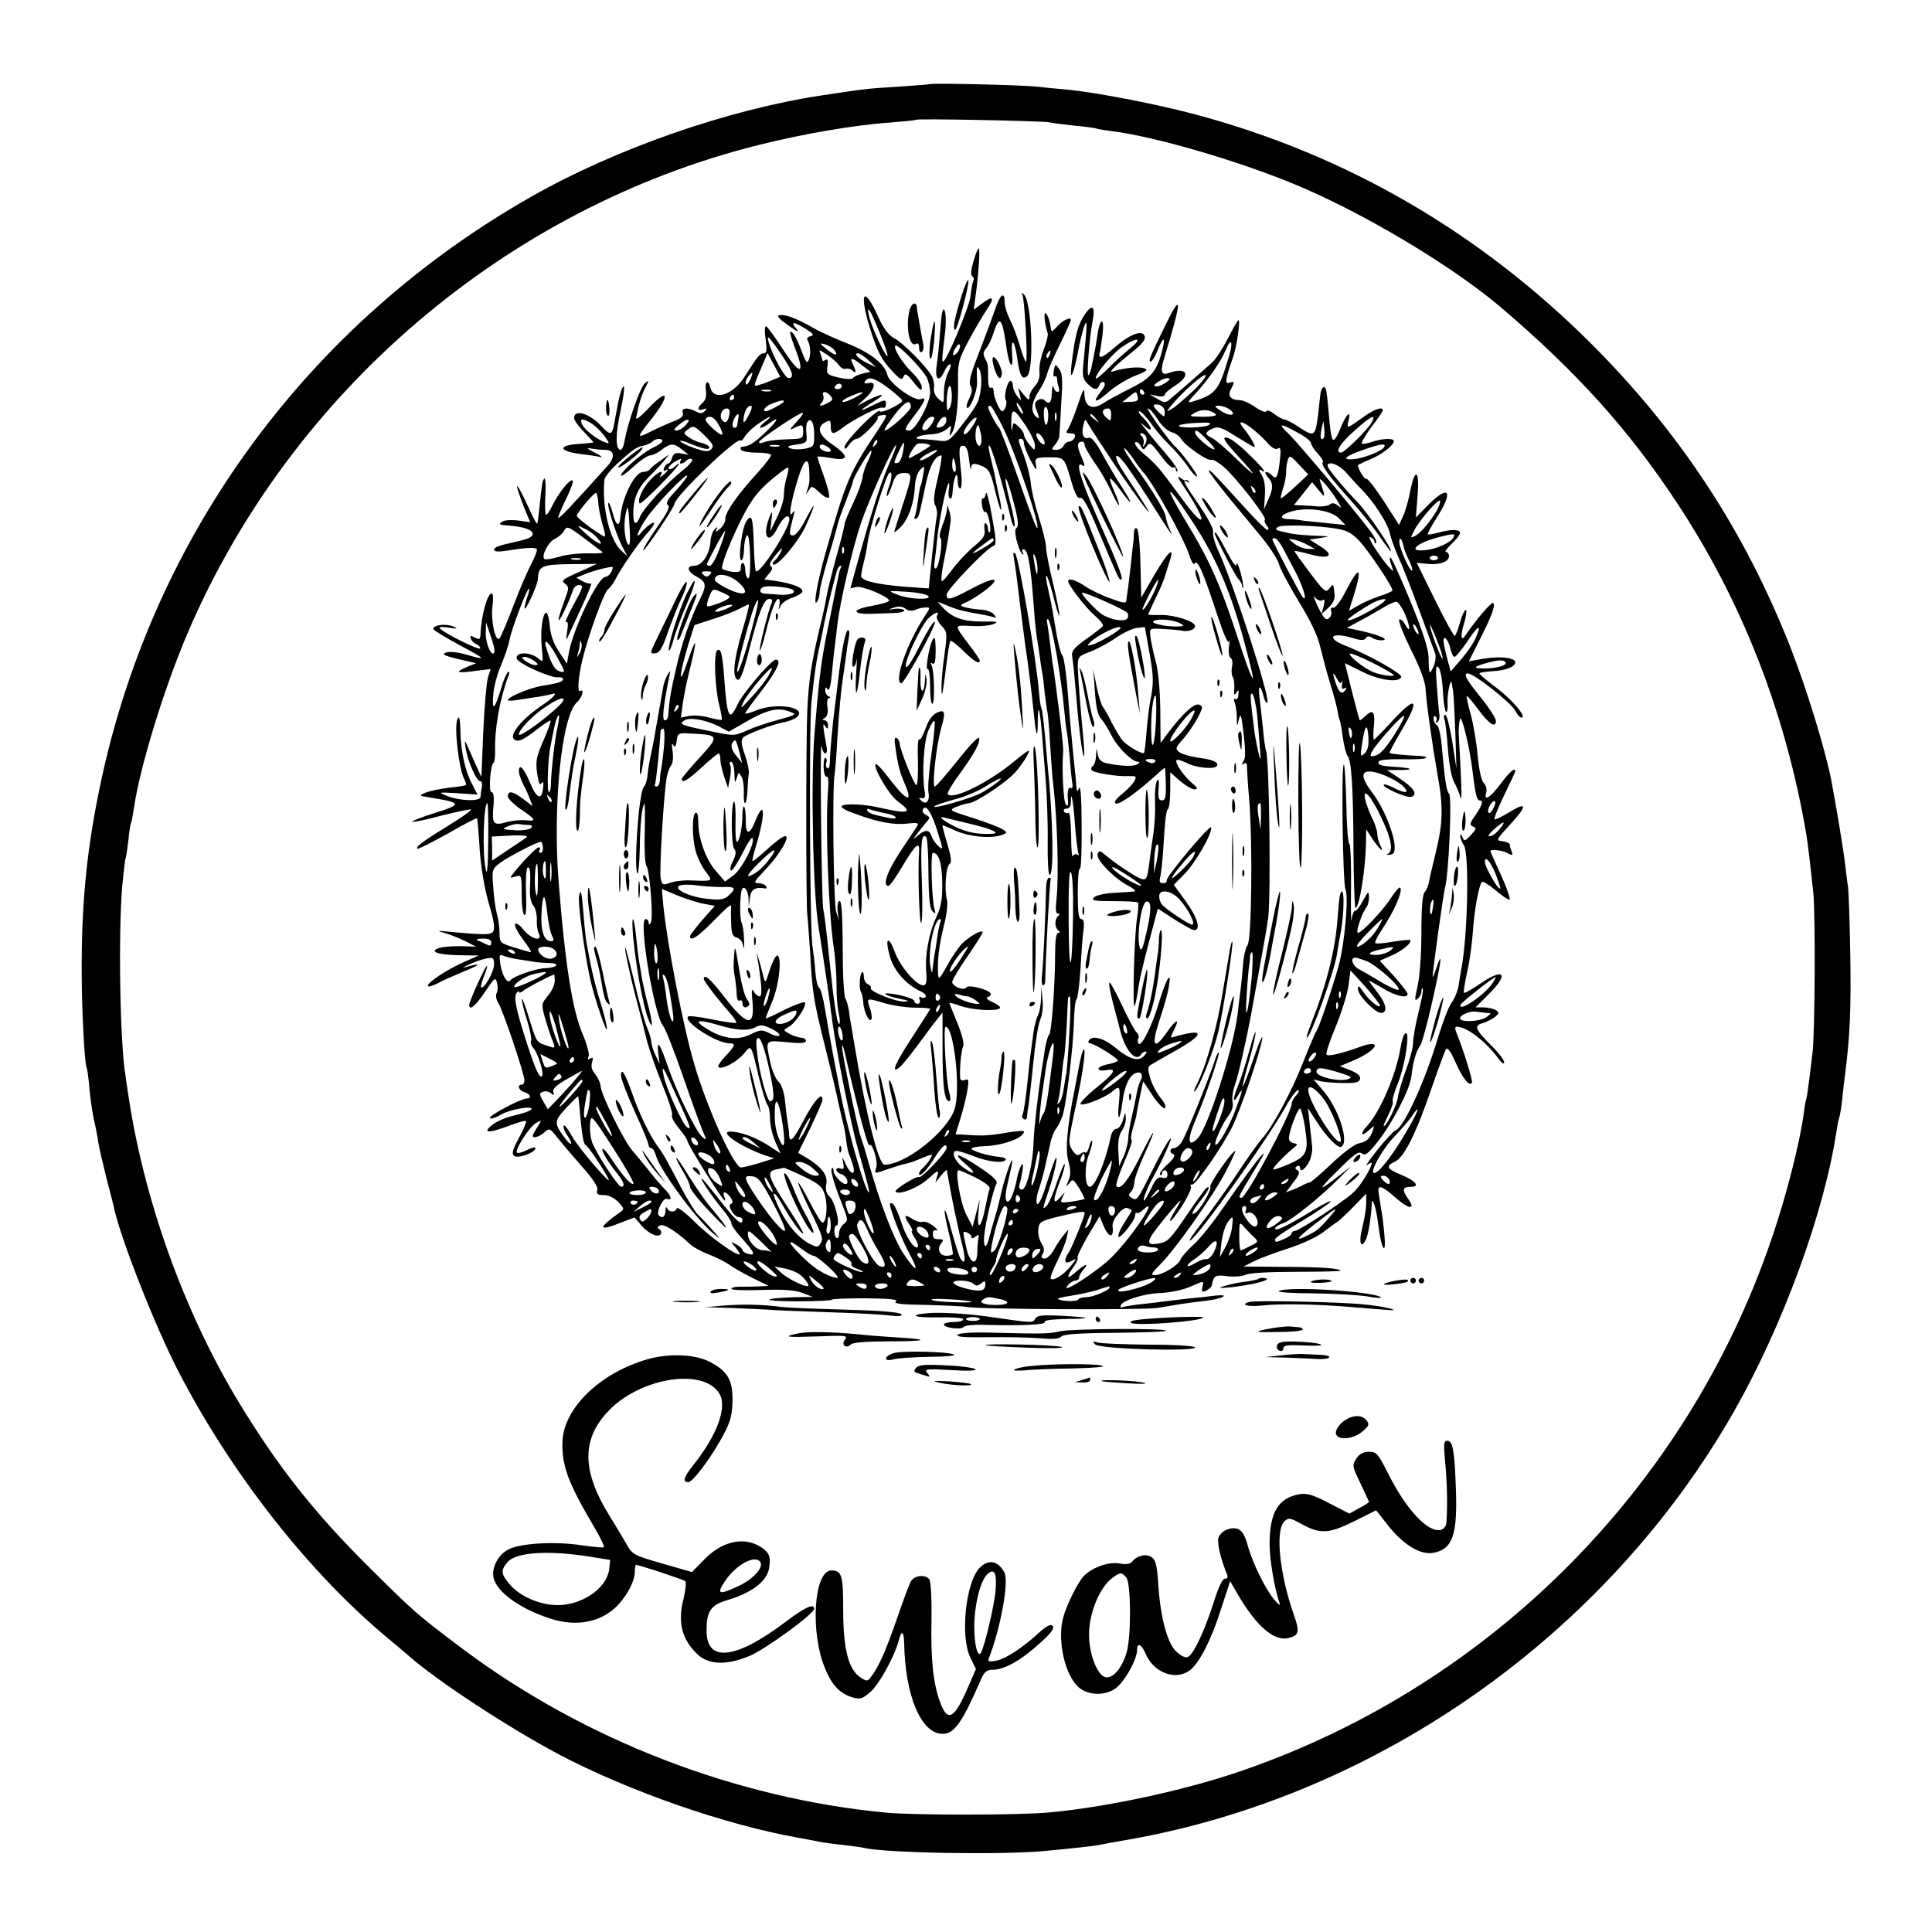 <?xml version="1.0" standalone="no"?>
<!DOCTYPE svg PUBLIC "-//W3C//DTD SVG 20010904//EN"
 "http://www.w3.org/TR/2001/REC-SVG-20010904/DTD/svg10.dtd">
<svg version="1.0" xmlns="http://www.w3.org/2000/svg"
 width="700pt" height="700pt" viewBox="0 0 700 700"
 preserveAspectRatio="xMidYMid meet">
<g transform="translate(0,700) scale(0.1,-0.1)"
fill="#000000" stroke="none">
<path d="M3368 6695 c-2 -1 -52 -5 -113 -9 -116 -7 -121 -8 -280 -32 -337 -51
-745 -193 -1049 -366 -805 -457 -1368 -1221 -1560 -2119 -49 -230 -69 -418
-70 -659 -1 -150 10 -365 18 -379 2 -3 7 -37 10 -74 3 -37 11 -88 16 -113 6
-24 13 -61 16 -82 3 -20 17 -80 30 -132 14 -52 27 -104 29 -115 27 -115 149
-425 232 -585 191 -369 473 -729 760 -967 25 -21 60 -50 77 -65 101 -89 356
-256 540 -354 252 -133 604 -256 871 -303 33 -6 71 -13 84 -16 13 -2 49 -7 80
-10 31 -4 63 -8 71 -10 74 -19 494 -26 650 -12 125 12 171 17 200 22 14 3 63
12 110 20 906 160 1732 744 2192 1550 177 311 327 719 372 1016 3 20 7 42 10
50 3 8 8 39 11 69 3 30 8 73 11 95 17 133 21 234 18 425 -2 118 -6 229 -8 245
-3 17 -7 55 -11 85 -5 47 -31 202 -50 304 -22 111 -90 334 -150 486 -166 420
-399 774 -720 1095 -404 403 -884 682 -1425 828 -143 39 -362 81 -470 92 -36
3 -86 8 -112 11 -52 6 -385 14 -390 9z m432 -138 c14 -3 54 -8 90 -12 36 -3
72 -8 80 -10 8 -3 34 -7 57 -10 155 -19 454 -106 662 -192 247 -102 567 -293
746 -444 274 -233 465 -444 639 -708 238 -359 396 -765 471 -1206 5 -33 12
-88 25 -210 8 -76 6 -517 -3 -580 -2 -16 -7 -57 -11 -90 -4 -33 -9 -67 -11
-75 -3 -8 -7 -31 -9 -50 -14 -107 -64 -304 -116 -455 -311 -918 -1042 -1642
-1960 -1944 -201 -65 -462 -120 -660 -138 -108 -10 -480 -10 -585 -1 -548 51
-1100 264 -1543 597 -162 122 -170 129 -333 291 -200 198 -332 366 -473 598
-201 332 -346 739 -402 1121 -4 25 -8 53 -9 62 -20 111 -27 512 -12 689 5 51
10 97 12 100 2 3 6 32 10 64 3 33 8 62 10 65 2 4 6 27 10 51 21 149 110 438
196 639 374 872 1154 1538 2069 1766 159 40 352 73 476 81 49 4 91 8 93 10 5
5 449 -4 481 -9z"/>
<path d="M3527 6053 c-9 -31 -11 -50 -4 -54 5 -4 7 -11 4 -15 -3 -5 -8 -31
-11 -59 -6 -42 -87 -235 -99 -235 -5 0 -4 15 8 112 3 32 2 65 -3 74 -6 11 -11
-10 -15 -68 -3 -45 -9 -104 -13 -130 -8 -54 8 -66 28 -23 6 14 15 25 20 25 5
0 2 -13 -7 -30 -8 -16 -15 -48 -15 -71 0 -41 0 -42 -20 -24 -12 11 -18 27 -16
39 2 12 -1 31 -8 43 -18 34 -105 122 -137 138 -20 11 -38 35 -58 79 -51 113
-69 88 -30 -40 27 -87 42 -117 83 -160 28 -30 34 -33 40 -18 5 13 12 10 36
-21 24 -30 30 -34 30 -18 0 10 -14 32 -31 49 -38 36 -74 93 -65 102 8 7 94
-80 114 -116 6 -12 12 -36 12 -54 0 -39 -54 -138 -75 -138 -21 0 -19 6 20 57
37 49 44 66 21 57 -23 -9 -114 57 -121 88 -9 40 -63 81 -146 114 -41 16 -94
40 -119 54 -62 36 -105 52 -125 48 -13 -2 -3 -13 31 -37 32 -23 42 -27 30 -13
-24 28 -11 28 34 0 27 -17 31 -23 17 -26 -9 -2 -15 -8 -12 -13 11 -17 14 -50
6 -71 -6 -17 -10 -13 -26 28 -18 50 -35 78 -42 71 -2 -3 6 -28 17 -57 38 -97
21 -103 -39 -12 -30 46 -58 85 -64 89 -6 4 -8 -12 -3 -45 5 -40 4 -52 -6 -52
-15 0 -24 -12 -69 -83 -42 -68 -113 -91 -125 -42 -8 33 -22 23 -16 -13 2 -18
-2 -33 -12 -41 -21 -18 -20 -32 2 -24 13 5 14 3 6 -6 -9 -10 -17 -10 -32 -2
-31 16 -55 14 -48 -5 4 -11 -5 -20 -37 -32 -23 -9 -61 -26 -84 -38 -46 -23
-46 -19 2 41 74 92 70 126 -5 46 -28 -30 -48 -45 -45 -34 9 48 19 81 33 108
14 27 14 29 -1 17 -17 -14 -61 -139 -73 -204 -3 -21 -10 -38 -15 -38 -19 0
-20 54 -1 140 11 49 16 90 12 90 -5 0 -14 -26 -20 -57 -6 -32 -13 -70 -16 -85
-7 -35 -14 -35 -45 -2 -44 47 -99 63 -99 29 0 -7 16 -30 35 -49 19 -20 35 -37
35 -39 0 -1 -21 -3 -46 -5 -83 -4 -84 -26 -1 -37 28 -3 61 -8 72 -11 11 -2 2
5 -20 16 -27 14 -32 19 -15 15 14 -2 37 -5 53 -5 32 0 37 -25 10 -56 -127
-141 -176 -194 -180 -190 -2 2 10 32 27 66 17 34 28 65 25 69 -9 8 -50 -43
-74 -91 -10 -21 -20 -35 -23 -33 -3 3 -4 35 -2 71 2 37 0 63 -4 60 -7 -8 -8
-15 -17 -99 -3 -33 -7 -63 -9 -64 -2 -2 -15 23 -29 54 -49 107 -59 109 -18 4
l22 -53 -43 6 c-24 3 -50 2 -58 -4 -16 -10 -12 -12 31 -15 47 -4 79 -15 79
-29 0 -12 -15 -19 -70 -31 -54 -12 -70 -18 -70 -27 0 -7 17 -8 48 -3 69 11
102 13 107 5 2 -4 -6 -27 -19 -51 -13 -24 -43 -93 -66 -154 -23 -60 -46 -114
-50 -118 -15 -16 -32 64 -26 114 4 29 3 49 -3 49 -15 0 -38 -83 -40 -148 -1
-19 -4 -21 -21 -12 -16 8 -18 8 -14 -4 3 -8 12 -17 20 -20 8 -3 14 -10 14 -15
0 -10 -126 52 -145 71 -7 7 3 8 30 4 34 -5 36 -4 15 5 -26 10 -70 5 -70 -10 0
-4 44 -31 98 -60 97 -52 98 -55 11 -30 -26 7 -54 9 -65 4 -14 -6 -3 -11 46
-23 l65 -15 -34 -14 c-45 -19 -36 -23 31 -14 l56 7 -10 -30 c-5 -17 -13 -105
-17 -196 l-7 -165 -23 50 c-12 28 -26 59 -31 70 -6 14 -7 10 -3 -15 7 -47 39
-120 52 -120 6 0 9 -10 7 -22 -3 -13 -5 -29 -5 -35 -1 -18 -76 -15 -121 3 -34
14 -33 14 37 10 l73 -5 -20 39 c-26 50 -41 121 -42 194 -1 41 -4 54 -10 42
-14 -24 4 -181 24 -219 5 -10 8 -20 6 -22 -2 -1 -29 -6 -61 -9 -33 -4 -71 -12
-85 -18 -26 -11 -25 -11 24 -19 107 -17 108 -24 11 -54 -48 -15 -86 -30 -83
-32 3 -3 51 7 106 22 56 14 104 24 107 22 2 -3 -33 -28 -79 -56 -97 -60 -123
-79 -116 -86 2 -3 51 22 109 54 57 33 105 58 107 56 2 -1 5 -38 8 -81 4 -88
18 -171 39 -241 8 -26 15 -58 15 -69 0 -33 -6 -34 -150 -21 -58 6 -61 5 -27
-4 21 -6 55 -20 75 -30 l37 -19 -55 2 c-30 0 -66 -2 -79 -7 -39 -12 -4 -25 74
-26 l70 -1 -55 -24 c-64 -29 -130 -73 -130 -86 0 -5 15 -1 33 8 17 10 64 30
102 46 61 25 60 30 -2 13 -10 -3 -3 2 16 10 18 9 46 19 62 22 26 5 29 3 29
-22 0 -26 -37 -91 -47 -82 -2 3 3 21 11 41 8 20 13 36 10 36 -6 0 -64 -128
-64 -141 0 -23 23 -4 57 47 35 52 38 55 44 33 3 -13 3 -30 -2 -38 -4 -8 -1
-24 7 -36 16 -25 94 -256 94 -279 0 -9 -4 -16 -10 -16 -18 0 -10 -22 10 -27
21 -6 28 -23 9 -23 -21 0 -139 -62 -134 -71 3 -4 21 1 39 12 34 20 121 35 111
19 -3 -5 -30 -14 -59 -21 -30 -6 -67 -22 -83 -35 -37 -30 -14 -31 61 -3 31 12
59 20 62 17 2 -3 -9 -30 -26 -61 -23 -43 -27 -57 -17 -65 13 -11 77 12 77 28
0 5 -14 2 -31 -7 -16 -8 -33 -13 -36 -9 -9 9 46 95 69 107 22 12 22 12 5 -14
-9 -15 -17 -29 -17 -32 0 -11 24 -4 42 12 18 16 20 16 46 -17 15 -19 55 -66
89 -105 43 -48 61 -76 57 -87 -4 -14 1 -18 24 -18 18 0 37 -10 52 -25 23 -25
23 -26 4 -39 -79 -56 -77 -69 5 -36 l50 19 24 -28 c26 -31 62 -47 71 -32 4 5
1 13 -5 17 -8 5 -8 9 2 14 12 8 59 -21 107 -66 12 -12 43 -29 70 -39 26 -10
60 -27 77 -39 16 -12 55 -33 85 -48 l55 -27 -40 -2 c-22 -1 -52 -1 -67 -1 -16
0 -28 -3 -28 -8 0 -4 49 -6 108 -4 78 3 120 0 148 -10 l39 -15 -65 -1 c-127
-4 -122 -15 7 -15 72 0 129 3 127 6 -1 3 53 5 121 5 91 -1 121 -4 111 -12 -11
-7 20 -11 112 -12 70 -2 134 -5 143 -7 28 -9 639 -12 692 -4 29 5 67 11 84 14
18 3 57 8 85 11 29 3 60 10 68 15 10 6 1 7 -25 5 -22 -3 -67 -8 -100 -11 -33
-4 -71 -8 -85 -10 -14 -2 -52 -7 -85 -10 -33 -4 -63 -9 -67 -11 -5 -3 -8 -1
-8 4 0 18 81 45 143 47 38 2 83 11 112 24 47 21 47 21 42 1 -3 -11 -2 -20 1
-20 11 0 34 17 33 24 0 3 2 13 6 22 5 12 15 15 51 10 24 -3 54 0 65 5 11 7 87
11 184 11 90 0 162 2 160 4 -9 9 -63 13 -202 14 l-150 1 40 20 c22 11 77 31
123 46 45 14 101 40 124 57 22 17 48 36 56 41 8 6 34 30 58 55 l44 45 0 -35
c0 -19 -7 -59 -14 -87 -14 -52 -6 -81 12 -46 9 16 19 77 22 128 1 19 2 19 10
-1 4 -11 11 -47 15 -80 10 -82 28 -107 21 -29 -3 33 -8 76 -12 95 -3 19 -7 45
-9 58 -5 32 11 27 62 -18 50 -44 75 -44 43 -1 -21 30 -18 41 12 41 34 0 18 21
-32 42 -56 23 -61 33 -26 49 33 16 75 98 130 258 25 73 50 140 54 148 6 10 16
-2 35 -45 27 -60 51 -90 60 -75 4 7 -30 118 -58 186 -4 10 -3 17 3 17 36 0
103 -51 150 -114 12 -17 22 -24 22 -15 0 8 -22 37 -50 64 -55 55 -61 70 -27
78 12 4 31 13 42 21 17 14 18 17 5 26 -8 5 -28 10 -45 10 l-29 0 47 47 c77 76
57 99 -33 37 -28 -19 -54 -34 -56 -31 -2 2 3 35 11 72 9 37 18 102 21 144 5
81 23 179 34 186 4 2 25 -11 48 -30 22 -19 45 -35 51 -35 5 0 -8 39 -29 86
-22 47 -40 88 -40 90 0 8 42 4 62 -7 18 -10 20 -9 15 6 -4 9 -7 20 -7 25 0 5
-11 10 -26 12 -25 3 -24 4 25 58 65 70 66 88 1 48 -28 -17 -52 -29 -55 -26 -3
2 13 42 35 87 22 45 40 84 40 87 0 15 -21 -3 -53 -46 -38 -51 -63 -66 -52 -31
3 11 -1 25 -9 34 -9 9 -17 46 -22 98 -4 46 -15 113 -25 149 -10 36 -16 66 -15
68 2 2 20 -19 40 -46 40 -55 66 -72 66 -44 0 9 -25 48 -55 85 -53 65 -64 87
-47 87 22 0 156 -105 172 -135 7 -14 17 -25 22 -25 22 0 -31 63 -89 107 -35
26 -63 50 -63 53 0 3 21 6 46 8 48 2 84 16 84 32 0 17 -53 23 -111 14 l-57
-10 33 66 c48 93 65 139 55 145 -7 4 -57 -54 -102 -119 -15 -22 -17 2 -3 47 8
26 10 47 6 47 -5 0 -14 -20 -21 -45 -7 -25 -16 -47 -19 -49 -3 -2 -36 57 -72
131 l-66 134 37 -4 c44 -5 80 7 80 28 0 8 -5 15 -11 15 -6 0 3 13 20 29 17 16
31 34 31 40 0 14 -34 14 -79 1 -19 -5 -36 -8 -38 -6 -2 2 14 32 36 66 61 97
37 115 -42 33 l-37 -38 6 78 c8 93 -9 106 -26 20 -6 -32 -17 -73 -26 -92 l-15
-33 -55 86 c-31 47 -59 84 -64 81 -6 -3 -30 36 -30 49 0 2 19 11 43 21 42 17
87 51 87 67 0 11 -41 10 -79 -3 -18 -6 -34 -9 -37 -6 -3 3 13 30 35 60 23 29
41 57 41 60 0 15 -29 5 -66 -21 -65 -47 -66 -47 -58 -16 11 43 -11 21 -31 -32
-10 -25 -21 -42 -26 -37 -5 5 -11 44 -14 88 -4 44 -8 86 -11 94 -5 17 -17 7
-20 -17 -1 -9 -5 -42 -8 -72 -10 -81 -14 -84 -66 -50 -25 17 -50 30 -56 30 -6
0 -23 9 -37 20 -14 11 -27 16 -29 10 -2 -6 -20 1 -40 15 -20 14 -45 25 -55 25
-33 0 -46 15 -34 38 15 28 14 32 -5 25 -17 -6 -14 15 13 91 14 41 28 136 20
136 -2 0 -20 -30 -38 -66 -19 -37 -45 -77 -59 -89 -14 -12 -47 -42 -75 -66
-27 -24 -60 -52 -72 -62 -20 -18 -23 -18 -50 -2 l-28 16 28 -6 c15 -3 27 -1
27 5 0 5 18 21 41 35 57 37 38 67 -28 43 -26 -9 -30 7 -14 58 63 205 65 242 5
119 -57 -116 -65 -135 -55 -135 5 0 16 18 25 40 18 46 29 53 20 13 -20 -85
-40 -111 -116 -149 -40 -20 -84 -44 -98 -53 -42 -29 -70 -16 -71 32 0 25 -5
17 -25 -43 -14 -41 -30 -80 -36 -87 -8 -10 -5 -13 10 -13 15 0 20 -5 16 -15
-4 -8 -13 -15 -20 -15 -8 0 -17 -7 -20 -15 -4 -8 -15 -15 -27 -15 -18 0 -19 2
-5 18 8 9 16 24 16 32 1 8 4 62 7 120 6 84 4 109 -8 124 -13 18 -14 18 -19 -7
-3 -15 -1 -24 3 -21 5 3 9 -1 9 -10 0 -8 3 -21 6 -30 3 -9 1 -16 -4 -16 -6 0
-13 8 -15 18 -3 9 -5 0 -6 -20 -1 -38 -9 -46 -27 -28 -5 5 -15 6 -24 0 -12 -8
-13 -15 -3 -40 10 -27 10 -30 -3 -20 -21 18 -17 52 9 92 13 19 27 48 31 64 4
16 25 64 47 108 21 43 39 82 39 87 0 13 -33 -3 -52 -26 -10 -11 -18 -18 -18
-15 -1 3 -4 16 -6 30 -3 13 -9 29 -14 34 -10 10 -6 -34 6 -72 2 -7 -5 -34 -15
-60 -10 -26 -17 -61 -15 -78 2 -21 -3 -38 -16 -52 -11 -12 -20 -29 -20 -39 0
-15 -4 -14 -21 7 l-20 25 6 -25 c6 -24 5 -24 -9 -6 -9 11 -16 28 -16 38 0 10
-4 18 -9 18 -11 0 -25 -56 -17 -69 7 -10 -3 -41 -13 -41 -9 0 -31 51 -31 73 0
10 -4 15 -10 12 -6 -4 -10 10 -10 34 0 52 0 52 -12 74 -7 13 -5 23 5 35 8 9
20 34 26 54 22 68 32 58 47 -47 10 -73 26 -93 21 -27 -5 64 10 49 19 -19 8
-61 19 -78 36 -61 25 25 16 269 -12 295 -8 8 -11 8 -6 0 8 -14 21 -243 13
-243 -3 0 -13 26 -22 57 -9 32 -25 74 -36 95 -10 20 -19 49 -19 63 0 42 -17
28 -35 -27 -10 -29 -36 -99 -58 -156 -31 -78 -38 -108 -31 -120 8 -11 6 -24
-4 -45 -8 -15 -12 -31 -9 -34 10 -10 38 59 37 90 -1 18 -1 39 -1 47 1 13 3 13
10 0 10 -17 8 -72 -4 -110 -4 -14 -30 -53 -58 -88 -49 -63 -51 -63 -91 -58
-23 3 -50 5 -60 5 -35 1 -5 16 35 17 22 1 48 9 59 19 18 16 18 16 13 -7 -4
-18 -2 -20 5 -8 15 20 25 104 23 188 -1 68 2 79 39 149 22 41 52 91 65 111 30
44 24 53 -16 23 l-31 -23 5 38 c12 83 19 184 13 184 -3 0 -12 -21 -19 -47z
m-356 -220 c29 -66 49 -123 44 -123 -8 0 -52 94 -63 133 -14 51 -5 47 19 -10z
m-337 -122 c38 -56 45 -81 23 -81 -13 0 -57 79 -72 130 -9 32 2 21 49 -49z
m187 23 c20 -25 4 -24 -26 1 -26 21 -27 23 -8 18 12 -3 28 -12 34 -19z m449
-10 c-18 -21 -24 -10 -8 15 7 12 14 17 16 11 2 -6 -2 -17 -8 -26z m984 -11
c-38 -129 -48 -142 -133 -168 -21 -6 -19 -2 15 34 44 48 88 112 105 153 19 46
28 32 13 -19z m-1415 -35 c7 -11 19 -17 26 -14 7 2 18 -1 24 -7 14 -14 14 -2
1 24 -14 26 -1 24 34 -5 l30 -23 -30 -7 c-16 -4 -31 -11 -34 -16 -3 -5 -26 -4
-51 2 -43 10 -45 12 -41 41 3 20 1 28 -7 23 -6 -4 -11 -5 -11 -2 0 2 -3 13 -7
23 -7 17 -6 17 22 -1 17 -11 36 -28 44 -38z m764 37 c-3 -9 -8 -14 -10 -11 -3
3 -2 9 2 15 9 16 15 13 8 -4z m-1002 -91 c-14 -6 -36 -15 -49 -18 -24 -8 -25
-10 13 77 l16 38 23 -43 23 -43 -26 -11z m346 70 l28 -25 -32 15 c-33 16 -52
36 -34 36 5 0 23 -11 38 -26z m-429 -70 c-7 -15 -14 -21 -16 -15 -2 7 2 18 8
26 18 22 21 18 8 -11z m1600 -45 c-29 -27 -62 -55 -73 -61 -20 -11 -20 -11 -1
13 40 49 121 120 124 109 2 -6 -20 -33 -50 -61z m-1098 14 c27 -21 49 -41 49
-44 2 -11 -77 -49 -81 -39 -5 15 -128 -110 -128 -129 0 -11 5 -9 16 7 8 12 21
22 28 22 15 0 83 69 76 77 -3 3 5 8 17 9 20 3 19 -1 -16 -54 -104 -155 -115
-182 -189 -442 -31 -109 -48 -206 -31 -179 5 7 9 23 9 35 0 11 14 67 31 124
17 56 32 110 34 120 2 10 15 47 29 82 14 36 26 68 26 73 0 13 62 117 67 112 2
-3 -3 -19 -12 -37 -9 -17 -18 -44 -20 -60 -2 -16 -17 -58 -34 -93 -17 -36 -31
-70 -31 -76 0 -6 -13 -60 -30 -119 -16 -59 -32 -123 -35 -142 -3 -19 -14 -71
-25 -115 -30 -125 -40 -191 -45 -298 -5 -107 -5 -707 0 -742 2 -16 6 -75 10
-130 8 -152 12 -177 56 -354 23 -91 43 -176 45 -190 3 -14 10 -43 15 -65 6
-21 13 -57 15 -79 3 -23 8 -45 10 -49 3 -5 9 -22 14 -38 12 -41 -7 -39 -26 3
-14 29 -14 29 -9 5 4 -22 2 -26 -10 -22 -8 4 -15 1 -15 -4 0 -6 9 -14 20 -17
18 -6 29 -35 13 -35 -13 0 -43 33 -43 48 0 9 -3 13 -6 9 -7 -6 8 -57 39 -135
20 -51 20 -55 4 -67 -9 -7 -17 -22 -17 -34 0 -12 -4 -20 -9 -16 -11 6 -10 45
0 45 15 0 -5 84 -24 103 -14 14 -17 27 -13 48 6 31 -18 62 -73 95 l-29 17 44
90 c24 50 44 96 44 103 0 30 -29 -2 -66 -71 -39 -75 -53 -90 -55 -57 0 9 -2
26 -4 37 -2 11 -7 47 -10 80 -4 39 -13 66 -25 77 -10 9 -23 40 -29 68 -18 84
-20 81 59 74 50 -5 70 -4 70 5 0 6 -8 11 -17 11 -10 1 -29 7 -42 14 -24 13
-24 14 -4 25 25 13 68 79 59 89 -4 3 -36 -8 -72 -26 -35 -18 -66 -32 -69 -32
-2 0 8 26 21 57 27 59 39 173 19 171 -5 -1 -17 -24 -26 -52 -16 -50 -16 -51
-24 -21 -4 17 -11 44 -16 60 -9 29 -9 28 -3 -5 15 -97 16 -130 6 -130 -6 0
-16 8 -21 18 -7 12 -9 4 -5 -33 10 -99 -19 -95 -104 16 -48 62 -72 83 -72 62
0 -8 53 -77 97 -126 13 -16 23 -31 21 -33 -3 -2 -41 3 -86 12 -46 10 -85 14
-89 11 -18 -19 103 -97 150 -97 24 0 21 -9 -15 -47 -17 -18 -29 -36 -25 -39
11 -11 66 17 92 48 28 34 25 39 55 -87 12 -49 26 -94 31 -99 5 -6 9 -28 9 -50
0 -23 9 -60 19 -83 l19 -42 -46 30 c-46 29 -100 49 -136 49 -43 0 36 -54 123
-85 l36 -12 -54 -17 c-30 -9 -60 -16 -66 -16 -26 0 -125 220 -170 376 -41 140
-98 436 -112 576 l-5 57 58 -24 c33 -13 76 -27 96 -30 l38 -7 -45 -51 c-25
-29 -45 -55 -45 -59 0 -21 28 -3 82 52 57 58 69 68 67 53 -1 -5 -1 -30 0 -56
1 -39 5 -50 20 -54 12 -3 22 -16 24 -32 2 -14 4 -3 3 24 -1 28 -5 55 -9 62 -4
6 -6 38 -5 71 2 44 6 58 15 55 7 -3 14 -19 15 -37 l1 -31 4 33 c4 30 19 39 56
33 5 -1 6 3 2 9 -3 5 -16 10 -28 10 -18 0 -15 6 25 48 39 40 78 98 78 117 0
14 -22 1 -68 -40 -27 -25 -52 -45 -55 -45 -3 0 3 26 13 58 35 116 31 175 -6
81 -20 -47 -33 -43 -32 12 0 22 -2 43 -6 46 -3 4 -6 -10 -6 -29 0 -46 -11 -98
-20 -98 -4 0 -6 32 -5 71 1 38 -1 72 -5 74 -11 7 -12 -156 0 -170 8 -10 7 -21
-4 -44 -9 -16 -12 -32 -8 -35 5 -3 23 25 42 62 18 37 35 62 37 55 8 -22 -40
-113 -70 -135 l-30 -22 -34 39 c-36 42 -63 117 -63 177 0 24 -4 37 -10 33 -13
-8 -13 -90 1 -140 6 -22 22 -55 35 -72 28 -37 30 -36 -56 -33 -25 1 -58 -3
-73 -9 -24 -9 -27 -8 -33 14 -6 25 11 313 22 370 3 16 10 35 16 42 6 8 8 29 5
51 -4 23 -3 32 2 23 7 -11 10 -7 13 15 3 28 4 29 55 26 99 -5 100 -8 28 -87
-35 -38 -64 -73 -65 -77 0 -18 22 -5 73 42 30 28 58 50 61 50 3 0 6 -10 6 -22
0 -13 7 -41 14 -63 l14 -40 7 37 c4 20 4 41 0 47 -3 6 -1 11 4 11 6 0 11 -19
12 -42 1 -35 2 -38 8 -18 7 24 8 24 18 5 6 -11 9 -37 8 -57 -1 -21 1 -38 4
-38 4 0 8 19 9 43 1 23 3 51 5 62 2 11 -4 42 -14 70 -14 39 -15 53 -6 63 14
13 107 48 151 56 15 3 34 10 42 17 44 36 -74 56 -148 24 -21 -8 -38 -13 -38
-10 0 3 27 41 60 83 55 72 74 112 51 112 -16 0 -120 -122 -138 -161 -30 -65
-38 -51 -48 81 -7 97 -12 123 -26 114 -14 -8 -9 -137 7 -199 7 -28 11 -51 9
-53 -2 -2 -22 2 -46 8 -23 7 -56 9 -72 6 l-30 -6 7 52 c4 29 16 87 27 130 27
109 23 117 -11 18 -33 -97 -30 -48 4 65 l22 70 64 21 c36 11 79 28 97 37 18
10 34 17 36 17 3 0 -8 -44 -24 -97 -31 -106 -37 -168 -16 -176 9 -3 21 28 41
107 35 138 54 186 73 186 11 0 13 -5 8 -17 -13 -30 -46 -165 -42 -170 2 -2 12
27 21 64 20 81 36 123 46 123 5 0 6 -10 4 -22 -4 -20 -3 -20 4 -4 4 10 23 24
42 30 18 6 35 16 37 22 6 17 -53 36 -136 44 -2 0 4 9 15 21 12 14 15 22 7 27
-8 5 -1 19 18 42 23 27 27 29 18 10 -7 -14 -17 -28 -23 -32 -6 -4 -8 -10 -5
-13 13 -12 94 84 120 143 37 83 36 93 -2 20 -17 -34 -36 -58 -45 -58 -16 0
-16 5 2 75 4 17 3 17 -6 5 -15 -20 -4 44 22 128 21 68 37 80 40 30 2 -45 1
-50 -7 -73 -6 -19 -6 -19 5 -2 11 18 13 17 40 -8 15 -15 31 -22 34 -17 3 6 -6
40 -19 77 -14 37 -24 69 -23 70 2 2 22 0 45 -4 69 -13 72 5 8 49 -49 34 -58
62 -25 80 18 9 20 8 20 -15 0 -30 9 -31 41 -6 42 32 134 79 147 74 6 -3 12 2
12 11 0 20 -2 20 -53 -5 -49 -25 -44 -16 10 17 47 29 32 31 -22 4 l-40 -21 28
26 c36 32 44 65 15 57 -14 -3 -19 -1 -14 6 12 20 35 13 86 -25z m1006 22 c-11
-8 -27 -15 -35 -15 -13 1 -12 4 3 15 11 8 27 15 35 15 13 -1 12 -4 -3 -15z
m-1176 -15 c0 -5 -7 -10 -16 -10 -8 0 -12 5 -9 10 3 6 10 10 16 10 5 0 9 -4 9
-10z m391 -77 c-9 -15 -10 -11 -11 19 0 54 14 83 18 36 2 -21 -1 -46 -7 -55z
m-648 60 c-7 -2 -21 -2 -30 0 -10 3 -4 5 12 5 17 0 24 -2 18 -5z m1352 -3 c3
-5 1 -10 -4 -10 -6 0 -11 5 -11 10 0 6 2 10 4 10 3 0 8 -4 11 -10z m-1136 -14
c10 -12 8 -17 -8 -25 -26 -14 -38 -14 -24 0 6 6 9 18 6 25 -7 18 11 18 26 0z
m88 -7 c-22 -11 -41 -18 -44 -15 -4 3 9 12 28 20 50 22 60 18 16 -5z m1025 4
c4 -14 -2 -18 -26 -19 l-30 -1 23 18 c28 23 28 23 33 2z m-1462 -3 c0 -5 -5
-10 -11 -10 -5 0 -7 5 -4 10 3 6 8 10 11 10 2 0 4 -4 4 -10z m180 -15 c0 -5
-55 -35 -65 -35 -16 0 -1 20 23 28 32 12 42 14 42 7z m460 -20 c0 -14 -87 -91
-95 -84 -2 3 15 28 37 57 38 49 58 58 58 27z m400 -5 c6 -11 8 -20 6 -20 -3 0
-10 9 -16 20 -6 11 -8 20 -6 20 3 0 10 -9 16 -20z m520 -13 c0 -19 -1 -20 -20
-2 -11 10 -20 21 -20 26 0 4 9 5 20 2 12 -3 20 -14 20 -26z m-1505 -7 c-18
-35 -25 -39 -20 -10 5 26 14 40 26 40 5 0 3 -13 -6 -30z m923 -57 c41 -87 123
-322 121 -353 0 -17 -18 29 -85 220 -26 74 -51 137 -54 140 -8 6 -40 66 -40
75 0 3 4 5 8 5 4 0 27 -39 50 -87z m160 46 c-3 -41 -14 -36 -16 6 -1 21 3 33
8 30 6 -4 9 -20 8 -36z m657 28 c29 -22 2 -28 -31 -6 -25 16 -26 19 -8 19 11
0 28 -6 39 -13z m-1813 -22 c-5 -26 -16 -32 -27 -15 -10 16 2 40 18 40 10 0
13 -8 9 -25z m1078 -43 c16 -25 30 -55 30 -66 -1 -20 -1 -20 -20 3 -11 13 -20
29 -20 36 0 6 -9 20 -19 29 -19 17 -20 17 -23 -6 -3 -13 -4 -2 -4 24 1 54 9
51 56 -20z m306 44 c-1 -23 -2 -23 -18 -9 -19 17 -15 33 7 33 7 0 12 -10 11
-24z m169 -16 c14 -23 36 -42 50 -46 14 -3 30 -15 35 -25 13 -23 97 -82 109
-75 4 3 24 -8 44 -25 44 -37 158 -184 150 -192 -3 -4 0 -13 7 -22 7 -8 8 -15
2 -15 -5 0 -39 33 -75 73 -120 132 -137 150 -137 141 0 -5 32 -47 70 -94 39
-47 94 -114 124 -150 29 -36 56 -78 60 -94 4 -16 36 -77 72 -136 43 -70 70
-127 78 -166 8 -32 23 -90 35 -129 12 -38 24 -83 27 -99 2 -16 6 -32 8 -35 2
-3 7 -31 11 -61 4 -30 12 -61 17 -68 15 -18 21 -114 22 -349 1 -112 4 -203 7
-203 14 0 36 136 38 230 l1 55 25 -38 c27 -39 43 -50 25 -18 -5 11 -10 29 -10
41 0 11 -9 38 -20 59 -10 21 -21 51 -24 66 -9 46 23 9 61 -72 35 -75 42 -117
21 -127 -7 -3 -4 -4 7 -3 16 2 19 9 18 34 -4 50 -42 140 -79 188 -44 58 -45
84 -4 79 36 -4 101 -36 119 -58 18 -21 0 -21 -40 0 -17 8 -33 14 -35 11 -9 -9
84 -50 100 -44 24 9 9 32 -45 68 l-44 29 44 0 c56 0 50 7 -9 11 -56 3 -72 8
-64 20 3 6 41 9 85 8 44 -1 83 1 86 5 3 3 -7 6 -23 7 -49 2 -106 7 -109 11 -2
2 17 37 41 78 71 120 57 134 -34 35 -33 -36 -62 -65 -64 -65 -3 0 -3 23 0 50
5 53 -4 62 -33 34 -9 -9 -17 -15 -19 -13 -1 2 -14 49 -28 105 l-25 101 61 -30
c62 -32 136 -42 143 -20 4 12 -119 81 -201 113 -75 29 -53 52 26 28 29 -9 41
-9 47 0 4 7 12 8 21 2 8 -6 24 -10 35 -10 33 1 -4 18 -69 33 l-56 12 37 20
c21 11 59 32 84 47 25 16 51 28 58 28 6 0 21 -21 32 -46 20 -48 20 -73 -1 -35
-6 12 -15 19 -20 16 -5 -3 14 -51 41 -107 33 -64 52 -116 54 -142 3 -53 23
-196 44 -316 21 -115 19 -174 -8 -283 -11 -45 -22 -92 -24 -105 -2 -12 -9 -28
-15 -34 -8 -8 -12 -56 -12 -147 0 -79 -6 -160 -14 -194 -11 -49 -11 -56 0 -46
8 6 14 18 14 27 0 8 2 13 5 10 3 -3 -4 -40 -15 -84 -11 -43 -20 -94 -20 -111
0 -18 -12 -63 -26 -100 -14 -38 -27 -82 -29 -98 -3 -27 -41 -105 -51 -105 -3
0 5 18 16 40 11 23 19 44 16 49 -3 4 6 35 20 69 26 66 44 190 26 178 -6 -3
-13 -25 -17 -49 -16 -99 -73 -233 -122 -287 -27 -29 -21 -41 7 -15 20 18 21
18 14 -1 -11 -31 -23 -41 -52 -47 -15 -3 -58 -36 -96 -72 -39 -37 -75 -68 -80
-69 -6 -1 -16 -5 -22 -8 -6 -4 -23 -12 -38 -18 l-27 -10 27 36 c21 27 25 37
15 44 -9 5 -10 10 -2 14 6 4 11 2 11 -3 0 -20 15 -11 32 17 8 15 14 41 12 57
-1 17 -6 55 -9 85 l-6 55 29 -45 c39 -61 80 -102 92 -95 30 18 -11 142 -69
207 l-32 37 28 -7 c15 -3 53 -6 83 -6 42 -1 55 3 58 15 2 11 -10 21 -35 31
l-38 15 52 22 c85 37 103 78 21 48 -67 -24 -117 -36 -122 -28 -3 4 12 50 34
102 21 52 42 119 46 149 l7 54 54 -59 c29 -33 53 -64 53 -68 0 -14 -42 20 -61
50 -15 22 -19 24 -19 9 0 -22 62 -86 84 -86 25 0 19 34 -14 75 -16 21 -30 39
-30 41 0 2 22 -10 49 -26 47 -29 91 -39 91 -21 0 5 -23 34 -50 65 l-51 55 43
19 c40 17 76 48 67 56 -2 2 -30 -1 -62 -6 -32 -6 -61 -8 -64 -5 -3 3 8 25 24
49 45 67 77 141 66 152 -3 3 -18 -14 -33 -37 -30 -47 -106 -127 -120 -127 -10
0 16 77 32 94 4 6 8 21 8 35 -1 24 -2 23 -21 -11 -11 -21 -24 -38 -29 -38 -5
0 -11 -15 -13 -32 -2 -18 -3 35 -2 119 1 84 -2 154 -6 155 -5 2 -10 67 -11
146 -2 78 -6 142 -9 142 -10 0 -4 -431 6 -453 12 -29 -3 -195 -25 -277 -25
-88 -70 -221 -80 -235 -4 -5 -26 -57 -49 -115 -41 -105 -112 -237 -149 -276
-10 -11 -52 -69 -92 -130 -40 -60 -98 -140 -128 -178 -30 -38 -48 -65 -39 -60
31 18 279 365 347 487 17 31 37 57 43 57 5 0 3 -8 -6 -18 -10 -10 -17 -24 -17
-31 0 -33 -164 -341 -182 -341 -13 0 -10 6 33 77 52 86 55 91 41 78 -14 -13
-75 -97 -148 -202 -31 -45 -75 -100 -98 -121 -24 -22 -46 -47 -49 -56 -8 -21
-66 -56 -92 -56 -17 0 -14 6 18 38 56 56 191 247 237 335 22 42 38 77 36 77
-12 0 -96 -121 -91 -130 6 -10 -36 -83 -55 -95 -18 -11 -11 6 20 45 29 37 38
56 21 46 -4 -3 -34 -44 -66 -91 -64 -94 -73 -104 -104 -110 -53 -10 -50 6 11
81 33 41 62 74 64 74 2 0 -5 -15 -16 -32 -38 -62 -20 -53 21 10 22 34 37 67
34 73 -4 5 -2 8 4 7 12 -4 111 139 146 210 33 70 100 266 108 317 4 22 -10 -8
-30 -67 -20 -59 -38 -106 -40 -104 -2 2 8 43 22 91 14 48 25 95 24 104 0 9
-11 -23 -24 -71 -13 -47 -31 -103 -40 -123 -19 -47 -19 -68 0 -35 21 36 18 19
-7 -47 -22 -61 -66 -138 -74 -130 -7 6 26 78 48 106 12 16 17 34 14 47 -3 12
0 40 8 62 12 33 41 159 60 262 38 209 57 312 61 345 10 82 4 576 -8 605 -3 8
-8 44 -11 80 -4 36 -9 84 -12 108 -7 49 2 56 14 10 4 -18 11 -28 14 -23 10 18
-123 431 -176 545 -14 30 -23 62 -21 71 4 10 -17 50 -50 98 -57 83 -64 97 -42
85 7 -4 9 -3 4 2 -5 5 -10 7 -11 4 -2 -3 -11 2 -21 10 -11 9 -6 -4 12 -30 91
-135 86 -171 -6 -45 -89 120 -90 121 -141 164 -19 16 -31 33 -27 38 5 4 13 -1
19 -11 10 -18 12 -18 23 -2 11 15 17 11 50 -34 20 -27 41 -48 46 -44 5 3 9 0
9 -7 0 -7 3 -9 6 -6 4 4 -15 32 -42 63 -27 31 -60 71 -73 88 -22 28 -23 29 -3
12 31 -27 27 -4 -4 28 -15 14 -22 26 -16 26 6 0 24 -19 41 -42 16 -24 46 -59
66 -78 20 -19 50 -54 67 -78 16 -24 32 -41 35 -38 5 4 -55 86 -77 106 -24 21
-109 140 -101 140 6 0 22 -18 36 -40z m210 19 c5 -5 -13 -9 -45 -9 -53 1 -54
1 -30 15 25 14 56 11 75 -6z m-1521 -30 c-24 -26 -25 -29 -7 -20 30 15 33 14
33 -14 0 -23 -4 -25 -42 -26 -58 -2 -83 -5 -102 -12 -9 -4 -16 -3 -16 1 0 10
153 112 159 106 3 -2 -9 -18 -25 -35z m943 9 c-3 -7 -5 -2 -5 12 0 14 2 19 5
13 2 -7 2 -19 0 -25z m-1152 5 c-2 -10 -4 -21 -4 -25 -1 -5 -5 -8 -10 -8 -10
0 -9 19 2 38 11 17 16 15 12 -5z m1296 0 c13 -16 12 -17 -3 -4 -10 7 -18 15
-18 17 0 8 8 3 21 -13z m-1366 -24 c22 -41 15 -45 -23 -11 -18 16 -29 32 -25
35 14 15 33 5 48 -24z m165 11 c-14 -11 -20 -20 -14 -20 5 0 19 7 30 15 41 31
34 13 -12 -31 -44 -41 -59 -51 -87 -53 -5 -1 -5 -5 -2 -11 3 -5 28 -10 55 -10
27 0 51 -3 53 -8 3 -4 -20 -34 -50 -67 -70 -76 -118 -145 -115 -166 1 -8 -7
-24 -19 -35 -14 -12 -19 -13 -14 -4 6 12 5 13 -5 3 -8 -7 -15 -28 -16 -47 -4
-48 -31 -86 -60 -86 -29 0 -23 -22 11 -40 33 -18 36 -30 14 -75 -40 -81 -68
-163 -89 -255 -20 -86 -25 -117 -29 -172 0 -10 -6 -18 -12 -18 -11 0 -7 45 16
160 5 21 4 22 -5 7 -6 -9 -13 -27 -16 -40 -4 -23 -21 -118 -29 -164 -2 -15 -9
-51 -15 -80 -7 -30 -13 -67 -14 -83 -1 -15 -7 -35 -14 -42 -18 -22 -37 -303
-22 -313 3 -2 7 38 8 90 1 88 8 155 17 163 2 2 2 -45 1 -105 -2 -59 1 -113 6
-120 12 -15 26 -191 16 -206 -6 -9 -8 -9 -8 1 0 6 -5 12 -11 12 -27 0 31 -350
64 -388 8 -9 39 -89 70 -177 30 -88 63 -178 72 -200 16 -37 16 -38 0 -25 -23
19 -94 165 -125 255 -29 85 -41 102 -35 49 l5 -39 -14 30 c-9 17 -15 38 -16
48 0 10 -7 34 -16 55 -9 20 -31 102 -50 182 -19 80 -32 125 -29 100 3 -25 19
-97 35 -160 17 -63 37 -142 45 -175 9 -33 34 -104 56 -158 22 -54 37 -102 34
-107 -4 -6 7 -27 24 -47 17 -21 31 -41 31 -45 0 -14 128 -218 136 -218 2 0 1
7 -2 15 -9 22 9 18 23 -4 9 -14 9 -21 1 -23 -14 -5 12 -48 29 -48 7 0 13 -4
13 -10 0 -24 -22 -5 -81 70 -34 44 -64 80 -66 80 -8 0 39 -69 80 -118 15 -18
27 -38 27 -45 0 -7 18 -32 40 -56 45 -50 49 -62 20 -54 -11 3 -20 9 -20 14 0
4 -10 14 -22 20 -22 12 -22 11 -5 -8 9 -11 17 -23 17 -26 0 -16 -110 62 -164
117 -33 33 -62 54 -64 48 -5 -16 -29 -15 -35 1 -3 6 -6 2 -6 -10 -1 -22 -11
-29 -24 -17 -11 11 15 65 29 60 22 -8 16 13 -9 37 -12 12 -38 42 -57 67 -19
24 -46 56 -58 70 -29 31 -112 199 -116 234 -1 14 -11 34 -20 45 -12 13 -15 27
-11 42 5 16 4 19 -6 14 -9 -6 -11 -4 -6 8 3 8 -7 47 -24 85 -36 88 -62 253
-85 547 -22 276 11 601 66 650 19 17 29 52 12 41 -11 -7 -7 51 8 113 21 87 78
245 93 256 8 5 22 25 31 44 21 39 81 126 113 161 13 14 23 29 23 34 0 9 -28
-11 -47 -34 -24 -29 -13 4 17 49 30 47 150 172 150 157 0 -5 -19 -29 -41 -54
-30 -31 -38 -46 -29 -52 9 -5 -2 -28 -39 -80 -28 -40 -51 -78 -51 -84 0 -12
112 153 114 169 4 29 226 242 239 229 3 -3 10 4 16 15 7 11 28 32 49 46 43 30
58 33 22 5z m610 1 c-12 -23 -29 -35 -36 -28 -10 9 16 47 32 47 11 0 12 -4 4
-19z m48 2 c-2 -10 -11 -19 -21 -21 -16 -3 -17 -1 -7 17 13 25 33 28 28 4z
m91 -24 c-13 -19 -25 -27 -27 -20 -4 13 38 65 46 57 2 -3 -6 -19 -19 -37z
m1451 21 c-13 -25 -99 -110 -111 -110 -24 0 -4 33 48 79 60 54 81 64 63 31z
m-2824 -6 c13 -9 34 -30 45 -45 18 -26 19 -28 2 -22 -30 11 -72 43 -83 64 -13
24 1 25 36 3z m339 -4 c-10 -11 -25 -20 -34 -20 -12 1 -10 5 8 20 30 26 49 26
26 0z m465 -35 c0 -42 -1 -44 -35 -51 -19 -3 -43 -3 -52 2 -14 6 -8 9 22 13
38 6 40 8 37 38 -2 18 -1 37 3 43 13 20 25 -2 25 -45z m1086 -105 c86 -129
167 -235 103 -135 -17 28 -48 74 -67 103 -38 56 -37 84 0 37 13 -15 52 -74 88
-130 85 -135 94 -147 79 -115 -7 14 -13 34 -15 46 -2 22 -53 106 -117 192 -21
30 -37 56 -34 58 2 2 17 -15 33 -38 16 -24 32 -45 35 -48 29 -26 149 -241 169
-304 7 -23 15 -34 19 -27 10 15 30 -31 80 -183 25 -76 41 -112 44 -100 3 10 3
3 0 -17 -3 -21 0 -40 6 -43 6 -4 8 -18 5 -31 -3 -13 -2 -30 2 -37 5 -7 7 -26
6 -43 -2 -23 0 -26 7 -15 8 12 10 11 8 -7 0 -12 -5 -19 -11 -16 -5 4 -7 -1 -3
-11 4 -10 8 -34 8 -54 1 -37 1 -37 8 -7 6 24 9 13 17 -55 7 -58 7 -90 -1 -99
-7 -11 -7 -13 2 -8 7 5 12 1 11 -10 0 -10 3 -63 8 -118 13 -160 9 -512 -6
-530 -7 -9 -14 -39 -16 -68 -2 -28 -6 -70 -9 -92 -3 -22 -8 -62 -11 -90 -15
-124 -107 -410 -144 -449 -36 -37 -40 -7 -8 67 37 87 89 239 84 244 -2 3 -10
-13 -16 -34 -22 -66 -103 -267 -118 -290 -8 -13 -21 -23 -28 -23 -17 0 -18
-17 -2 -22 8 -3 0 -17 -21 -36 -19 -17 -32 -35 -28 -38 4 -4 7 -2 7 4 0 7 5
12 10 12 6 0 10 -7 10 -16 0 -11 -6 -15 -19 -11 -16 4 -24 -5 -40 -39 -12 -24
-23 -44 -26 -44 -6 0 11 45 30 79 38 69 75 152 66 146 -6 -3 -34 -52 -62 -108
-59 -118 -59 -119 -79 -107 -12 7 -12 12 -2 22 6 6 12 22 12 34 0 12 16 56 35
98 50 110 42 108 -13 -3 -44 -88 -72 -124 -87 -109 -4 3 9 43 28 87 20 45 32
81 27 81 -4 0 -2 19 5 43 7 23 13 45 13 50 0 4 6 32 12 63 l12 56 34 -51 c19
-29 39 -49 45 -46 5 4 -1 19 -15 36 -14 17 -31 48 -38 71 -10 35 -10 43 2 50
8 5 48 28 89 51 86 48 105 74 47 63 -21 -4 -44 -10 -53 -13 -13 -5 -13 -2 1
26 23 44 6 38 -26 -9 -47 -68 -58 -51 -27 43 15 45 31 100 34 122 11 63 -9 31
-35 -55 -25 -86 -65 -166 -75 -151 -3 6 -4 15 0 20 3 5 -1 16 -9 23 -7 8 -30
51 -51 96 -21 45 -41 82 -45 82 -4 0 2 -33 12 -72 11 -40 23 -86 27 -103 19
-73 57 -115 76 -85 3 6 11 10 16 10 6 0 3 -7 -6 -16 -21 -22 -53 -12 -105 31
-41 34 -83 45 -95 25 -3 -5 -2 -10 4 -10 14 0 100 -53 101 -62 0 -4 -16 -10
-35 -14 -19 -3 -35 -11 -35 -16 0 -6 11 -8 25 -6 44 9 36 -8 -30 -61 -36 -29
-63 -57 -60 -61 6 -10 92 24 116 46 26 23 29 17 23 -43 -7 -67 3 -68 12 -2 7
59 23 98 45 109 22 12 34 -3 21 -27 -6 -10 -12 -34 -15 -53 -4 -19 -11 -55
-17 -80 -6 -25 -12 -58 -12 -75 -1 -16 -8 -46 -17 -65 l-16 -35 -3 53 c-2 35
2 59 12 74 9 12 16 34 15 48 -1 22 -2 22 -10 -7 -5 -18 -16 -33 -24 -33 -8 0
-17 -12 -20 -27 -19 -91 -57 -183 -76 -183 -19 0 -21 72 -4 116 9 25 15 47 12
50 -2 3 -8 -7 -11 -22 -4 -14 -10 -24 -13 -20 -3 3 -12 1 -19 -5 -9 -8 -17 -4
-29 14 -14 23 -14 32 4 118 26 122 30 144 38 204 8 65 -4 54 -17 -16 -6 -30
-12 -65 -15 -79 -29 -144 -36 -225 -24 -267 9 -34 9 -50 0 -71 -10 -24 -10
-25 3 -9 13 17 15 15 36 -18 12 -20 21 -38 19 -39 -2 -2 -23 -6 -47 -10 -41
-5 -42 -5 -32 17 11 21 10 21 -9 -2 -27 -30 -27 -11 -1 58 12 29 19 58 18 63
-2 5 -14 -24 -28 -64 -13 -40 -30 -79 -37 -86 -17 -17 -17 -17 8 59 23 68 36
141 20 104 -5 -11 -19 -53 -32 -93 -13 -43 -26 -69 -31 -64 -5 5 -3 27 6 53 8
24 18 60 22 79 4 19 8 37 9 40 1 3 5 23 10 45 4 22 14 47 22 56 7 9 18 31 24
50 14 49 37 241 40 334 1 44 5 82 10 85 4 3 10 53 14 110 3 58 8 122 11 143 3
25 0 37 -8 37 -10 0 -13 25 -13 94 0 52 3 92 8 89 4 -2 7 67 6 154 0 98 -4
150 -9 138 -7 -17 -9 -14 -11 15 -1 19 -3 40 -4 45 -1 6 -5 51 -10 100 -5 50
-9 99 -10 110 -1 11 -5 61 -9 110 -5 50 -12 95 -17 101 -8 10 -17 48 -34 154
-3 19 -10 53 -15 75 -20 84 -7 76 15 -10 12 -49 23 -83 24 -75 0 8 -10 61 -24
118 -14 57 -25 115 -25 130 0 15 -12 63 -26 107 -14 44 -27 99 -29 123 -2 23
-13 67 -24 98 -24 63 -24 64 -11 64 6 0 10 -8 10 -17 1 -10 12 -38 25 -63 18
-33 23 -38 19 -17 -6 28 -3 30 51 30 50 0 52 -2 74 -78 15 -53 25 -73 35 -69
10 4 29 -31 65 -118 75 -177 75 -178 83 -178 10 0 -8 48 -84 220 -63 143 -83
210 -58 195 13 -8 13 -4 -5 38 -14 33 -12 47 7 47 4 0 8 -6 8 -13 0 -6 16 -34
35 -62 20 -27 46 -73 60 -102 13 -29 26 -53 29 -53 3 0 -4 21 -15 46 -12 25
-19 48 -17 50 3 2 19 -16 37 -41 46 -64 49 -56 4 13 -20 31 -52 85 -70 119
-22 40 -39 60 -47 57 -20 -8 -29 13 -21 44 6 25 7 26 17 7 6 -11 48 -76 94
-145z m344 140 c-8 -5 -40 -9 -70 -9 -68 1 -40 15 34 17 37 2 47 0 36 -8z
m162 -17 c18 -15 43 -38 54 -52 14 -15 27 -21 34 -16 10 6 12 -3 7 -45 -7 -60
-12 -69 -29 -52 -19 19 -33 14 -15 -6 21 -23 21 -40 2 -83 l-15 -34 3 50 c2
33 -2 58 -12 75 -10 15 -11 21 -3 17 27 -17 9 7 -43 57 -30 30 -64 56 -75 59
-25 7 -18 -7 35 -65 72 -78 71 -84 -3 -13 -39 39 -81 74 -92 79 -26 12 -25 20
3 33 20 9 33 5 85 -28 34 -21 64 -39 67 -39 7 0 -16 40 -39 68 -27 31 -4 28
36 -5z m254 -31 c-11 -10 -14 3 -8 33 l7 30 3 -28 c2 -16 1 -31 -2 -35z
m-2219 -39 c-11 -11 -21 -10 -60 3 -26 9 -49 20 -52 25 -3 4 9 2 27 -5 56 -23
78 -28 78 -17 0 5 -12 12 -27 16 -16 3 -37 13 -48 21 -20 15 -20 15 0 30 17
13 22 11 57 -23 31 -31 36 -40 25 -50z m978 50 c6 -38 -10 -54 -19 -19 -5 22
2 62 10 54 1 -2 5 -18 9 -35z m1146 10 c27 -14 49 -32 49 -38 0 -7 11 -24 24
-38 13 -14 22 -28 19 -31 -9 -9 25 -55 100 -138 38 -42 87 -103 108 -135 22
-32 39 -54 39 -50 0 15 -86 141 -121 177 -54 56 -109 123 -109 132 0 20 42 5
67 -24 16 -18 39 -44 53 -58 46 -45 97 -124 105 -160 4 -19 18 -57 30 -85 13
-27 47 -113 75 -190 28 -77 55 -149 59 -160 5 -12 2 -33 -5 -50 -15 -33 -17
-30 -18 35 -1 30 -22 96 -66 202 -36 87 -68 158 -72 158 -4 0 -3 -12 3 -27 9
-24 8 -26 -4 -13 -35 38 -87 119 -73 114 9 -3 16 -11 16 -17 0 -6 3 -7 6 -4 4
4 -6 23 -22 44 -59 78 -264 322 -296 352 -40 38 -31 39 33 4z m-331 -23 c32
-32 39 -46 18 -34 -22 12 -58 47 -58 56 0 14 10 9 40 -22z m-590 0 c7 -13 7
-20 1 -20 -6 0 -15 9 -21 20 -7 13 -7 20 -1 20 6 0 15 -9 21 -20z m373 7 c3
-8 1 -20 -5 -28 -8 -11 -9 -11 -5 2 3 9 0 22 -6 28 -8 8 -8 11 0 11 6 0 13 -6
16 -13z m-1753 -15 c0 -5 -16 -16 -36 -25 -39 -19 -114 -85 -114 -100 0 -5 20
9 45 32 24 22 52 41 61 41 9 0 27 9 41 20 32 25 45 25 74 1 l24 -19 -27 5
c-20 4 -28 0 -33 -16 -3 -12 -10 -21 -15 -21 -4 0 -11 -7 -14 -16 -3 -8 -2
-12 4 -9 16 10 11 -1 -7 -16 -11 -10 -14 -10 -9 -1 13 22 -10 13 -36 -15 -29
-30 -51 -77 -40 -87 5 -6 142 132 142 144 0 2 -5 -1 -12 -8 -7 -7 -16 -12 -21
-12 -13 0 2 19 25 31 15 8 19 8 14 0 -9 -15 7 -14 22 1 6 6 15 8 19 4 5 -4
-10 -22 -32 -39 -59 -47 -143 -138 -156 -169 -16 -39 -27 -27 -24 27 3 48 21
84 64 125 14 14 35 36 46 49 l20 25 -32 -23 c-18 -12 -35 -26 -38 -31 -4 -6
-15 -10 -25 -10 -30 0 -76 -92 -82 -162 -3 -40 -16 -34 -28 13 -6 23 -13 39
-16 37 -6 -7 26 -108 48 -153 l21 -40 -21 19 c-43 38 -72 160 -62 258 1 9 20
33 43 55 61 55 72 63 98 68 12 3 27 9 33 15 12 12 36 13 36 2z m771 -15 c-10
-9 -11 -8 -5 6 3 10 9 15 12 12 3 -3 0 -11 -7 -18z m100 -27 c-3 -19 -12 -36
-18 -37 -17 -4 -16 -1 4 42 20 42 23 41 14 -5z m99 25 c0 -4 -70 -45 -76 -45
-7 0 17 44 29 51 8 6 47 1 47 -6z m-547 -2 c-7 -2 -21 -2 -30 0 -10 3 -4 5 12
5 17 0 24 -2 18 -5z m177 -3 c8 -5 12 -12 9 -15 -8 -8 -39 5 -39 16 0 11 11
11 30 -1z m221 -62 c-27 -60 -66 -180 -120 -377 l-20 -73 20 5 c22 6 120 -35
120 -49 0 -5 -28 -13 -61 -19 -73 -12 -76 -31 -5 -29 28 1 67 2 88 3 21 1 36
5 33 10 -3 4 -18 7 -33 5 -27 -4 -28 -3 -3 5 16 5 30 4 40 -4 9 -8 23 -10 35
-5 11 5 28 9 38 9 18 1 18 -1 -2 -31 -65 -99 -113 -236 -86 -244 10 -4 130
215 122 223 -5 4 -28 -34 -72 -120 -17 -32 -31 -50 -33 -42 -5 20 53 143 80
173 22 22 45 31 33 11 -4 -6 3 -21 15 -35 22 -23 23 -26 12 -106 -7 -46 -11
-101 -11 -123 1 -31 3 -26 10 25 15 120 19 143 23 148 3 2 24 -14 47 -37 39
-38 59 -50 59 -34 0 3 -17 29 -39 57 -55 74 -56 71 7 68 32 -2 68 1 82 7 20 8
13 10 -41 9 -69 0 -110 14 -143 51 l-19 21 35 -14 c34 -15 63 -22 123 -32 17
-3 36 -7 44 -10 11 -4 12 -2 1 11 -7 8 -27 15 -44 16 -17 1 -42 4 -56 8 -25 7
-25 7 11 24 19 10 51 31 70 47 48 41 17 39 -65 -5 -74 -39 -86 -42 -86 -19 0
17 146 169 169 176 12 3 11 21 -5 108 -10 58 -20 95 -22 82 -2 -12 -7 -20 -11
-18 -4 3 -5 -8 -3 -24 2 -17 8 -28 12 -25 9 6 24 -64 16 -73 -3 -3 -6 2 -6 11
0 9 -4 18 -8 21 -5 3 -7 -7 -5 -22 4 -22 -4 -34 -41 -64 -24 -21 -59 -58 -77
-83 -18 -25 -34 -43 -37 -40 -3 2 0 30 6 62 7 32 14 75 18 97 3 21 7 46 8 55
2 9 0 27 -5 41 -6 22 -7 23 -8 4 -1 -12 -8 -39 -17 -59 -8 -21 -12 -41 -7 -44
11 -7 -5 -111 -17 -111 -5 0 -7 10 -4 23 2 12 6 47 9 77 5 63 33 201 42 209 3
3 3 -6 1 -22 -3 -15 -1 -30 3 -33 5 -3 9 5 10 18 2 53 19 94 19 45 0 -15 4
-27 9 -27 5 0 7 24 4 53 -10 92 -9 102 7 102 11 0 17 -15 21 -50 3 -27 7 -42
7 -32 2 20 12 21 45 6 20 -9 28 -25 42 -85 10 -41 19 -73 22 -71 2 3 -1 26 -8
53 -6 27 -13 60 -15 74 -3 14 -10 42 -15 64 -6 21 -8 40 -6 42 7 7 50 -138 81
-270 4 -15 9 -26 12 -23 3 2 -4 42 -16 87 -25 97 -21 119 5 28 24 -85 28 -115
17 -122 -11 -6 7 -79 22 -93 5 -4 6 -3 2 5 -4 6 -3 12 2 12 16 0 26 -51 37
-200 3 -41 7 -86 9 -100 2 -14 7 -47 11 -73 4 -27 8 -58 10 -69 3 -11 7 -46
10 -77 4 -31 8 -63 10 -71 2 -8 7 -62 10 -120 4 -58 8 -121 11 -140 15 -128
21 -333 12 -417 -4 -37 -3 -53 5 -53 8 0 8 -3 2 -8 -6 -4 -11 -16 -11 -27 0
-11 5 -23 11 -27 7 -5 7 -8 -1 -8 -7 0 -11 -27 -11 -72 0 -118 -13 -292 -22
-297 -4 -4 -11 -27 -15 -52 -4 -25 -8 -57 -11 -70 -14 -92 -28 -213 -30 -264
-2 -82 -25 -175 -42 -175 -9 0 -12 7 -9 18 12 45 17 87 7 71 -5 -8 -12 -28
-15 -43 -11 -58 -28 -98 -38 -88 -8 8 -5 32 6 78 9 36 15 68 13 70 -4 4 -33
-85 -41 -126 -3 -14 -12 -50 -21 -80 -9 -30 -19 -65 -22 -78 -10 -40 -21 -33
-17 11 5 48 32 165 44 187 6 11 -9 26 -63 62 -77 51 -102 56 -46 8 39 -33 31
-40 -11 -10 -31 22 -46 60 -24 60 7 0 36 -9 64 -20 52 -20 105 -26 114 -12 2
4 -7 9 -21 10 -40 3 -103 22 -103 30 0 4 20 8 45 9 68 2 145 30 145 53 0 4
-28 2 -63 -4 -35 -7 -79 -11 -98 -10 -19 0 -46 2 -60 3 l-27 1 18 58 c10 31
21 77 25 101 6 38 5 43 -9 38 -9 -4 -16 -1 -17 6 -3 34 4 104 11 116 4 9 -4
42 -21 84 -16 38 -29 71 -29 73 0 2 19 -3 41 -11 43 -15 130 -20 142 -8 4 4
-7 13 -25 21 -18 8 -27 16 -20 19 23 9 12 22 -29 33 -26 7 -44 8 -48 2 -8 -13
-51 4 -51 20 0 7 25 49 55 92 30 44 55 83 55 88 0 13 -52 -17 -77 -44 -12 -13
-36 -48 -52 -78 -26 -47 -31 -51 -32 -30 -3 52 3 103 20 172 11 42 16 83 12
97 -10 36 -4 123 10 131 8 5 5 27 -9 74 -11 36 -19 66 -17 66 1 0 24 -9 50
-21 49 -21 122 -28 163 -15 22 8 23 9 5 21 -10 7 -58 25 -107 41 -89 28 -89
28 -60 41 16 6 36 12 45 13 21 0 126 69 162 106 27 27 63 84 53 84 -2 0 -24
-16 -48 -36 -93 -78 -223 -143 -244 -122 -3 4 12 30 33 60 59 80 85 126 81
143 -2 9 -32 -22 -78 -80 -41 -52 -79 -95 -83 -95 -11 0 5 147 23 211 17 59
14 70 -15 57 -17 -8 -31 -27 -42 -59 -10 -27 -20 -44 -23 -38 -4 5 -6 -31 -4
-81 1 -49 -2 -88 -6 -85 -10 6 -60 131 -60 150 0 7 -5 17 -11 21 -8 4 -9 -5
-5 -32 10 -71 16 -92 36 -138 30 -71 2 -57 -65 32 -22 29 -41 48 -43 43 -6
-18 51 -113 80 -134 59 -43 43 -48 -72 -22 -48 11 -115 14 -128 6 -9 -5 5 -15
45 -29 83 -31 142 -42 191 -36 34 4 42 2 36 -8 -5 -7 -32 -49 -61 -92 -48 -72
-67 -126 -44 -126 5 0 27 31 50 70 48 81 64 94 61 54 -5 -71 1 -268 8 -258 4
7 5 76 2 154 -5 134 -1 174 16 157 4 -4 8 -63 8 -132 1 -91 5 -127 15 -137 11
-11 12 -10 7 8 -10 33 -15 204 -6 204 21 0 33 -36 34 -108 1 -60 -4 -87 -21
-124 -28 -60 -42 -139 -37 -200 3 -37 0 -48 -11 -48 -25 0 -83 67 -103 121
-24 64 -37 50 -17 -19 15 -51 60 -101 111 -124 13 -6 21 -15 18 -20 -3 -4 -10
-5 -16 -2 -7 5 -9 2 -6 -8 4 -8 0 -15 -7 -15 -8 0 -13 5 -12 10 1 5 -24 15
-56 22 -31 6 -54 8 -49 3 5 -5 28 -12 53 -17 33 -7 37 -9 16 -10 -33 -1 -129
38 -122 49 3 4 -2 10 -10 14 -8 3 -15 15 -15 27 0 12 -3 19 -7 16 -9 -10 -11
-60 -3 -72 3 -5 7 -23 8 -38 2 -35 24 -77 30 -59 2 7 -1 26 -7 42 -12 35 -11
35 58 14 29 -8 77 -15 107 -15 30 0 54 -2 54 -5 0 -2 -30 -49 -66 -104 -62
-95 -78 -133 -44 -107 8 7 38 43 65 80 28 38 59 80 70 93 l20 25 0 -133 c0
-133 7 -188 24 -188 6 0 6 13 0 33 -11 35 -22 237 -13 237 31 0 56 -234 32
-301 -29 -82 -178 -199 -253 -199 -22 0 -67 180 -110 440 -3 19 -8 46 -10 60
-3 14 -7 39 -9 57 -3 18 -8 38 -13 45 -4 7 -8 60 -9 118 -1 198 -4 241 -14
235 -5 -3 -7 -20 -5 -38 l5 -32 -10 30 c-10 28 -15 453 -6 500 2 11 7 70 10
130 7 103 12 165 21 225 2 14 7 45 10 70 3 25 8 58 11 73 3 16 1 26 -5 23 -9
-6 -24 -86 -36 -196 -4 -30 -8 -66 -10 -80 -7 -50 -18 -166 -18 -197 0 -18 -4
-30 -9 -27 -5 4 -7 12 -4 20 3 7 2 16 -3 18 -4 3 -7 -12 -7 -33 1 -21 5 -37
11 -35 6 3 8 -17 5 -53 -10 -124 2 -438 21 -568 6 -38 10 -99 10 -135 0 -36 3
-82 8 -102 5 -21 5 -38 1 -38 -7 0 -20 87 -34 225 -13 127 -19 172 -23 190 -3
11 -6 155 -8 320 -2 165 -1 288 1 273 3 -16 9 -28 14 -28 5 0 7 8 6 18 -15 84
-16 96 -7 82 9 -13 11 -13 11 3 0 9 -6 17 -12 17 -10 0 -9 3 1 9 9 6 12 20 9
40 -3 18 0 31 6 32 6 0 5 3 -1 6 -7 2 -13 12 -13 21 0 13 2 14 9 4 5 -8 11 12
15 55 3 37 8 84 11 103 2 19 7 58 10 85 11 84 54 268 84 358 29 86 121 290
128 284 2 -2 -10 -33 -26 -69z m1794 62 c-9 -15 -75 -41 -113 -44 -44 -3 -27
12 40 35 60 21 82 24 73 9z m-1643 -31 c-18 -12 -35 -19 -38 -16 -3 3 7 12 23
21 42 23 53 19 15 -5z m26 -81 c-15 -60 -17 -87 -9 -100 5 -9 8 -27 5 -40 -3
-13 -10 -76 -17 -142 l-12 -118 -85 6 c-102 8 -160 22 -160 39 0 7 4 28 9 47
5 19 12 53 15 76 6 48 64 235 77 249 12 13 12 -17 -1 -51 -6 -15 -9 -29 -6
-31 2 -2 10 15 18 39 12 36 19 43 41 44 34 1 34 -5 -3 -118 -16 -50 -30 -93
-30 -96 0 -2 11 6 24 19 28 29 48 87 51 147 1 25 9 50 19 60 16 16 17 15 11
-17 -3 -19 -7 -37 -9 -40 -2 -3 -7 -28 -10 -55 -4 -27 -9 -53 -12 -58 -3 -4
-1 -8 4 -8 5 0 12 12 15 28 4 15 13 60 22 101 14 65 33 99 56 101 3 0 -3 -37
-13 -82z m1294 -32 c-26 -24 -49 -43 -51 -41 -2 2 2 18 8 36 6 18 11 44 11 60
0 15 3 35 7 45 5 15 11 12 39 -19 l34 -36 -48 -45z m-1230 79 c3 -14 1 -25 -3
-25 -5 0 -9 11 -9 25 0 14 2 25 4 25 2 0 6 -11 8 -25z m-612 -46 c-6 -18 -10
-47 -10 -64 0 -16 -11 -52 -25 -80 l-24 -50 4 40 c4 30 3 35 -4 19 -32 -73 -9
-116 26 -47 18 37 43 56 43 31 -1 -37 -114 -210 -122 -186 -2 7 -6 51 -7 98
-3 96 -7 110 -27 81 -16 -23 -31 -141 -18 -141 5 0 9 18 10 40 0 22 5 45 10
50 6 6 10 -22 12 -76 1 -54 -2 -83 -8 -79 -6 3 -10 17 -10 31 0 13 -4 24 -9
24 -5 0 -8 -8 -7 -17 1 -14 -5 -17 -29 -15 -16 2 -34 7 -38 11 -10 10 61 176
103 240 26 41 58 72 119 118 21 15 22 13 11 -28z m1996 -84 c16 -27 16 -29 1
-16 -12 9 -21 10 -29 3 -7 -5 -26 -8 -43 -7 -16 2 -43 3 -58 4 l-29 1 33 41
33 42 24 -29 c25 -31 26 -30 4 36 -6 19 41 -36 64 -75z m-532 -65 c102 -154
157 -289 217 -534 21 -83 0 -40 -40 84 -69 211 -104 292 -195 442 -83 138 -71
142 18 8z m234 95 c-3 -3 -9 2 -12 12 -6 14 -5 15 5 6 7 -7 10 -15 7 -18z
m-2380 -39 c1 -19 9 -55 16 -80 10 -32 11 -44 3 -39 -34 19 -97 67 -97 74 0
11 64 87 70 83 3 -1 7 -18 8 -38z m3042 -18 c-21 -40 -60 -87 -81 -99 -20 -10
-20 -10 -4 21 18 35 86 113 92 106 3 -2 -1 -15 -7 -28z m-2928 -85 c2 -28 0
-49 -4 -47 -13 8 -20 65 -12 107 9 45 11 38 16 -60z m2568 50 l25 -25 -72 7
c-40 4 -81 8 -90 10 -10 2 -31 4 -46 4 -36 1 -26 18 16 29 58 15 139 3 167
-25z m-2686 -72 c31 -34 3 -24 -40 14 -36 33 -37 35 -9 21 17 -7 39 -23 49
-35z m2681 33 c37 -6 55 -17 82 -46 34 -37 123 -170 118 -178 -2 -3 -23 -13
-47 -20 -24 -8 -58 -23 -77 -34 l-33 -19 7 24 c43 131 36 153 -17 51 -19 -38
-40 -66 -47 -64 -8 2 -11 -3 -8 -12 3 -8 0 -20 -8 -26 -11 -9 -19 -1 -40 42
-14 29 -19 45 -11 34 8 -10 20 -15 27 -11 9 6 10 0 5 -21 l-8 -29 26 24 c17
16 24 32 21 50 -4 38 -4 38 -19 18 -12 -16 -19 -10 -70 58 -31 41 -56 76 -56
78 0 3 25 -3 55 -11 73 -20 93 -5 38 29 l-38 24 40 6 c37 6 35 6 -20 8 -61 3
-79 5 -124 16 -20 5 -22 8 -10 16 13 9 150 5 214 -7z m-2726 -36 c31 -23 59
-45 64 -48 4 -4 -18 -6 -50 -5 -32 1 -80 -4 -106 -12 -27 -8 -52 -12 -55 -8
-11 11 14 60 37 72 14 6 28 19 33 27 12 22 14 21 77 -26z m488 -36 c-12 -34
-28 -62 -35 -62 -8 0 -12 3 -10 8 23 49 63 121 65 118 2 -1 -7 -30 -20 -64z
m2658 39 c-11 -18 -60 -40 -99 -44 -68 -8 -38 24 44 46 59 15 66 15 55 -2z
m-1665 -8 c0 -5 -19 -19 -43 -32 -44 -25 -42 -19 7 17 31 24 36 26 36 15z
m1047 -27 c10 -19 30 -56 44 -83 28 -52 48 -115 30 -98 -9 9 -111 203 -111
211 0 2 4 4 9 4 5 0 18 -15 28 -34z m90 10 l28 -15 -25 0 c-14 0 -36 8 -50 19
-24 18 -24 19 -3 15 12 -2 34 -10 50 -19z m348 -4 c2 -11 11 -34 20 -52 9 -18
14 -34 11 -37 -6 -7 -46 81 -46 103 0 22 9 13 15 -14z m-2028 -24 c-3 -8 -6
-5 -6 6 -1 11 2 17 5 13 3 -3 4 -12 1 -19z m702 -57 c1 -35 -5 -22 -12 24 -5
28 -4 34 3 20 5 -11 9 -31 9 -44z m1451 37 c0 -4 -7 -8 -15 -8 -8 0 -15 4 -15
8 0 5 7 9 15 9 8 0 15 -4 15 -9z m-3107 -5 c-7 -2 -21 -2 -30 0 -10 3 -4 5 12
5 17 0 24 -2 18 -5z m-6 -46 c-59 -26 -65 -31 -50 -42 16 -12 15 -16 -5 -70
-12 -32 -20 -60 -18 -62 4 -5 38 66 51 106 3 12 13 21 21 21 20 0 19 -4 -21
-77 -19 -35 -30 -61 -24 -57 7 4 8 -7 4 -33 -5 -34 -4 -36 6 -13 6 14 29 62
50 108 21 46 35 81 31 78 -4 -2 -18 1 -31 8 l-23 13 30 12 c32 14 102 31 102
26 0 -15 -15 -35 -26 -35 -27 0 -117 -187 -133 -275 l-7 -40 -28 43 c-19 27
-31 60 -34 92 -2 28 -8 50 -13 50 -13 0 -22 -68 -16 -127 5 -51 5 -54 -11 -40
-29 26 -85 26 -80 1 3 -17 125 -72 151 -68 9 1 17 -2 17 -6 0 -10 -18 -16 -77
-25 -43 -7 -123 -40 -123 -52 0 -3 19 -2 43 2 23 4 56 9 72 11 17 3 36 7 43 9
27 9 9 -12 -39 -44 -66 -45 -112 -100 -98 -118 13 -15 34 -6 92 40 21 16 40
28 42 26 2 -3 -10 -35 -26 -72 -25 -57 -29 -74 -23 -118 5 -35 10 -46 16 -37
6 9 8 4 6 -16 -5 -48 -24 -40 -48 19 -22 53 -40 71 -40 40 0 -9 7 -29 15 -45
9 -17 20 -41 25 -55 l10 -26 -34 26 c-37 28 -56 32 -56 10 0 -8 20 -28 44 -45
58 -39 62 -47 22 -42 -18 2 -50 -1 -71 -7 -48 -13 -53 -7 -47 59 3 33 0 50 -7
50 -12 0 -4 103 8 107 3 2 5 20 5 40 -3 80 17 191 47 271 6 14 6 21 0 17 -5
-3 -17 -29 -25 -58 -23 -77 -34 -87 -29 -25 2 29 15 78 29 109 13 31 27 72 30
90 7 40 65 191 71 186 2 -2 -1 -16 -7 -31 -5 -15 -10 -33 -9 -39 1 -17 48 85
48 106 2 46 14 52 117 53 l97 1 -66 -30z m949 15 c-3 -5 -7 -19 -9 -33 -3 -13
-14 -69 -25 -124 -37 -177 -42 -214 -61 -445 -14 -171 -5 -584 15 -700 6 -37
32 -208 39 -260 3 -25 8 -62 11 -83 16 -115 68 -375 93 -462 33 -116 45 -162
38 -155 -16 15 -78 237 -101 355 -3 17 -15 77 -26 135 -11 58 -25 137 -31 175
-6 39 -16 73 -21 76 -6 4 -12 31 -14 60 -2 30 -7 70 -10 89 -10 54 -13 794 -4
885 10 97 18 156 32 215 5 25 12 56 14 70 10 51 44 192 50 201 3 5 7 9 10 9 3
0 3 -4 0 -8z m-474 -24 c-9 -9 -15 -9 -24 0 -9 9 -7 12 12 12 19 0 21 -3 12
-12z m106 -30 c44 -42 17 -51 -48 -18 -22 11 -40 24 -40 29 0 29 52 22 88 -11z
m193 -24 c18 -11 -8 -21 -44 -19 -18 2 -42 3 -54 4 -15 1 -21 6 -17 15 4 11
19 13 55 11 27 -2 54 -7 60 -11z m-228 -25 c5 -3 -11 -14 -34 -23 -23 -9 -44
-15 -47 -12 -2 3 1 19 8 35 11 27 14 29 38 18 15 -6 31 -14 35 -18z m720 2
c16 -16 -70 -13 -113 5 -35 14 -34 14 33 10 38 -2 74 -9 80 -15z m-637 -112
c-28 -106 -54 -181 -55 -160 -1 17 47 197 62 233 21 49 18 22 -7 -73z m2263
73 c-52 -32 -100 -54 -106 -49 -4 5 82 61 107 70 40 14 39 4 -1 -21z m-2358
-8 c-18 -8 -36 -13 -39 -10 -6 7 37 25 58 25 8 -1 0 -7 -19 -15z m1198 -169
c11 -66 23 -151 26 -190 4 -38 8 -77 10 -85 2 -8 7 -51 11 -95 3 -44 8 -88 10
-98 1 -10 -1 -15 -7 -12 -9 6 -13 -14 -9 -50 1 -13 -2 -17 -8 -10 -9 9 -15
125 -10 190 1 18 -4 63 -16 160 -2 17 -7 54 -11 84 -4 30 -8 61 -10 70 -2 9
-6 44 -10 76 -4 33 -9 69 -11 79 -2 12 0 16 5 10 5 -5 18 -63 30 -129z m-2038
11 c-9 -19 -31 30 -31 68 l1 41 17 -50 c10 -27 16 -54 13 -59z m3349 69 c0 -5
-5 -3 -10 5 -5 8 -10 20 -10 25 0 6 5 3 10 -5 5 -8 10 -19 10 -25z m87 -92
c-5 -4 -47 109 -46 123 0 5 11 -20 25 -55 14 -35 23 -65 21 -68z m120 76 c-8
-19 -32 -54 -53 -78 l-38 -44 -13 49 c-7 27 -13 55 -13 62 0 24 18 3 25 -28 4
-17 10 -30 15 -30 5 0 25 25 46 55 40 61 54 67 31 14z m-3324 -78 c26 -47 26
-49 6 -44 -20 6 -31 26 -50 86 -12 42 11 20 44 -42z m77 22 c-11 -17 -11 -17
-6 0 3 10 7 26 7 35 1 15 2 15 6 0 2 -10 -1 -25 -7 -35z m2950 -79 c0 -7 -49
0 -75 11 -30 12 -85 55 -85 66 0 5 36 -9 80 -31 44 -22 80 -43 80 -46z m-3114
51 c15 -11 16 -14 3 -15 -8 0 -24 7 -35 15 -15 11 -16 14 -3 15 8 0 24 -7 35
-15z m3519 -5 c8 -14 -55 -26 -100 -21 -14 2 -8 7 18 15 50 15 75 17 82 6z
m-227 -105 c2 -41 8 -75 12 -75 4 0 6 14 5 31 -3 29 11 97 15 74 1 -5 3 -19 5
-30 2 -11 5 -78 8 -150 l4 -130 -15 98 c-9 53 -20 97 -25 97 -5 0 -7 -7 -4
-15 4 -8 9 -56 13 -107 4 -56 13 -105 23 -123 9 -16 19 -41 23 -55 6 -21 3 64
-7 236 0 17 2 39 5 49 6 18 37 -111 46 -195 9 -74 15 -100 24 -100 16 0 12
-15 -14 -53 -21 -30 -22 -36 -9 -42 14 -5 12 -9 -8 -31 -21 -23 -24 -23 -30
-7 -4 10 -8 12 -8 5 -1 -7 5 -23 13 -35 20 -30 14 -326 -9 -447 -3 -14 -7 -41
-10 -60 -3 -19 -14 -47 -25 -62 -11 -14 -32 -70 -49 -125 -49 -164 -124 -327
-155 -339 -8 -3 -37 -35 -67 -72 -29 -37 -45 -61 -36 -53 9 7 17 10 17 7 0
-17 -41 -84 -67 -107 -35 -33 -197 -139 -212 -139 -6 0 -11 -4 -11 -8 0 -5
-11 -14 -25 -20 -31 -14 -35 -15 -35 -2 0 5 42 34 94 64 51 31 99 63 106 71 8
9 -22 -5 -66 -32 -92 -56 -134 -76 -134 -64 0 5 13 14 29 19 30 10 137 96 206
166 l40 40 -45 -35 c-77 -60 -78 -54 -2 21 59 59 75 70 86 61 12 -10 23 -2 59
44 54 69 117 191 121 237 5 47 17 91 31 108 6 8 26 78 43 155 33 144 41 201
17 130 -7 -22 -13 -37 -14 -34 -2 10 39 302 44 320 14 44 27 337 15 344 -8 5
-15 46 -26 170 -3 38 -11 73 -17 77 -6 3 -12 14 -13 22 -1 9 2 14 7 10 5 -3 6
-10 3 -16 -4 -6 -2 -8 4 -4 6 3 9 16 7 29 -2 12 -6 58 -9 102 -5 63 -4 77 6
67 7 -7 14 -46 16 -87z m-2444 56 c-9 -16 -37 -51 -61 -77 -41 -45 -43 -46
-28 -15 15 30 91 121 102 121 2 0 -4 -13 -13 -29z m2078 -20 c3 8 3 3 1 -9 -3
-17 0 -21 8 -16 8 4 9 3 5 -4 -12 -20 -24 -13 -35 19 -15 42 -13 50 3 20 10
-18 15 -21 18 -10z m-307 -121 c3 -36 8 -90 10 -120 4 -49 3 -51 -5 -18 -5 20
-11 51 -14 70 -17 132 -18 152 -8 143 5 -5 13 -39 17 -75z m-2541 22 c-58 -52
-134 -105 -134 -93 0 17 50 69 97 100 65 44 88 39 37 -7z m437 -5 c-10 -9 -11
-8 -5 6 3 10 9 15 12 12 3 -3 0 -11 -7 -18z m414 -7 c23 -9 21 -10 -66 -34
-31 -9 -75 -24 -98 -35 -41 -18 -44 -18 -133 1 -99 20 -110 24 -88 38 20 12
76 2 123 -21 l38 -20 57 33 c83 48 122 57 167 38z m-845 -55 c-10 -42 -23
-161 -24 -207 0 -16 -3 -28 -7 -28 -8 0 -4 125 6 168 3 15 7 37 10 50 6 35 16
64 20 60 2 -2 0 -21 -5 -43z m3031 -29 c-39 -60 -57 -76 -82 -76 -6 0 -2 12 9
28 35 48 104 123 110 118 2 -3 -14 -34 -37 -70z m-1676 -67 c-9 -62 -14 -125
-11 -140 6 -31 -9 -48 -27 -29 -9 9 -8 11 3 8 11 -2 14 4 10 27 -10 63 -3 180
14 219 9 22 19 37 22 33 3 -3 -2 -56 -11 -118z m1523 65 c-3 -14 -5 -12 -10 9
-3 19 -2 25 4 19 6 -6 8 -18 6 -28z m47 -63 c-16 -15 -17 -13 -10 34 10 68 19
79 23 26 2 -31 -2 -49 -13 -60z m-2539 27 c-3 -35 -8 -72 -10 -83 -3 -11 -5
-30 -5 -42 -1 -13 -6 -23 -12 -23 -5 0 -8 3 -6 8 4 6 18 143 20 190 0 6 4 12
10 12 5 0 6 -27 3 -62z m273 -23 l10 -40 -19 24 c-21 24 -25 43 -13 54 9 9 9
8 22 -38z m2228 3 c-3 -7 -5 -2 -5 12 0 14 2 19 5 13 2 -7 2 -19 0 -25z
m-1298 -116 c-13 -10 -37 -26 -54 -35 -33 -19 -184 -62 -169 -48 5 4 38 15 74
25 36 9 85 30 110 46 50 32 76 40 39 12z m-1611 -67 c-3 -3 -9 2 -12 12 -6 14
-5 15 5 6 7 -7 10 -15 7 -18z m1897 -85 c4 -52 10 -99 13 -104 3 -5 0 -6 -6
-2 -5 3 -13 0 -15 -6 -3 -7 -6 27 -6 75 -1 52 -5 86 -10 82 -5 -3 -12 -1 -16
5 -3 5 1 10 9 10 10 0 16 9 16 22 0 53 9 4 15 -82z m1514 58 c-8 -14 -14 -18
-17 -10 -4 13 17 46 25 38 3 -2 -1 -15 -8 -28z m-3640 -115 c-1 -96 -4 -127
-9 -103 -13 56 -8 240 6 240 2 0 4 -62 3 -137z m2800 90 l-2 -48 -6 40 c-7 38
-5 55 5 55 2 0 3 -21 3 -47z m-1170 -63 c19 -60 19 -61 0 -45 -10 10 -21 26
-24 36 -8 24 -23 24 -49 2 -20 -17 -20 -17 -6 2 8 11 23 30 33 42 18 20 18 22
1 31 -10 5 -14 14 -9 21 11 18 32 -16 54 -89z m-195 74 c20 -3 39 -10 41 -15
3 -4 -5 -6 -17 -4 -61 12 -78 17 -85 27 -4 7 0 9 10 5 8 -3 32 -9 51 -13z
m311 -39 c80 -19 112 -34 80 -36 -52 -3 -93 5 -137 27 -48 24 -63 40 -30 30 9
-2 49 -12 87 -21z m-1600 -4 c13 -1 16 -4 8 -12 -5 -5 -32 -9 -59 -7 -45 3
-47 4 -24 14 14 6 32 10 40 8 8 -1 24 -3 35 -3z m3524 -8 c-18 -23 -31 -33
-44 -33 -5 1 3 12 18 25 33 29 45 33 26 8z m-3531 -37 c-2 -1 -30 -21 -64 -43
l-61 -41 0 44 -1 43 57 3 c50 3 78 0 69 -6z m59 -36 c1 -11 -3 -20 -8 -20 -6
0 -7 5 -4 10 3 6 2 10 -3 10 -8 0 -57 -50 -92 -94 -14 -18 -13 -18 8 -12 21 7
22 5 22 -63 0 -38 4 -73 10 -76 6 -4 8 25 6 80 -2 47 1 88 5 91 10 6 12 -16 9
-82 -1 -24 5 -47 12 -55 8 -8 13 -30 13 -49 -1 -19 2 -43 7 -52 16 -32 -28
-21 -55 13 -14 18 -27 27 -31 21 -3 -6 10 -31 29 -56 19 -25 32 -46 28 -46 -3
0 -30 8 -60 17 -51 16 -53 18 -53 52 0 20 -4 52 -10 71 -5 19 -11 63 -13 98
-5 61 -4 64 27 87 28 21 132 75 146 75 3 0 6 -9 7 -20z m825 -37 c-25 -35 -51
-58 -77 -67 -12 -4 1 14 30 43 55 55 78 67 47 24z m-795 -80 c-2 -16 -4 -3 -4
27 0 30 2 43 4 28 2 -16 2 -40 0 -55z m3426 10 c9 -24 15 -43 12 -43 -10 0
-55 80 -55 97 0 27 24 -3 43 -54z m-3445 20 c0 -28 -2 -33 -8 -18 -6 17 -3 55
5 55 2 0 3 -17 3 -37z m-29 -40 c-1 -47 -3 -59 -8 -38 -6 29 -3 105 5 105 2 0
3 -30 3 -67z m1939 -113 c-3 -220 -15 -241 -16 -30 -1 132 2 190 8 180 6 -8 9
-74 8 -150z m-1270 96 c47 2 51 -4 22 -31 -16 -14 -30 -17 -74 -12 -65 6 -126
34 -105 48 8 4 37 5 64 1 28 -4 69 -6 93 -6z m-635 -96 c4 -34 11 -70 17 -80
8 -16 7 -20 -4 -20 -25 0 -37 37 -34 100 1 33 6 60 9 60 3 0 9 -27 12 -60z
m3208 18 c-3 -21 -6 -26 -9 -15 -3 17 3 47 11 47 2 0 1 -15 -2 -32z m-1785
-53 c-3 -8 -8 -34 -11 -58 -3 -23 -8 -51 -10 -62 -2 -11 -4 -31 -6 -45 -1 -20
-3 -18 -8 10 -10 53 14 170 35 170 4 0 4 -7 0 -15z m1587 -16 c-19 -33 -59
-69 -76 -69 -6 0 11 23 38 50 27 28 51 50 53 50 2 0 -5 -14 -15 -31z m-3213
-54 c0 -12 -5 -13 -17 -7 -10 5 -25 12 -33 15 -8 3 0 6 18 6 22 1 32 -4 32
-14z m602 -40 c2 -19 0 -35 -4 -35 -4 0 -8 16 -8 35 0 19 2 35 4 35 2 0 6 -16
8 -35z m-377 17 c18 -13 15 -30 -6 -35 -19 -5 -49 15 -49 34 0 11 41 12 55 1z
m1473 -41 c-18 -28 -34 -46 -36 -41 -5 15 50 89 66 90 1 0 -13 -22 -30 -49z
m1558 34 c-11 -8 -33 -15 -50 -15 -36 0 -29 10 16 20 49 12 55 11 34 -5z
m-3171 -5 c3 -6 -1 -7 -9 -4 -18 7 -21 14 -7 14 6 0 13 -4 16 -10z m2671 -82
c-4 -46 -11 -101 -15 -123 -7 -28 -8 -14 -4 50 3 50 7 97 9 105 1 8 3 23 3 33
1 9 4 17 7 17 4 0 3 -37 0 -82z m-2658 56 c21 -3 46 -7 57 -9 11 -2 35 -4 53
-4 43 -1 33 -17 -12 -19 -36 -1 -117 -30 -127 -44 -10 -15 -30 18 -36 58 -5
33 -4 37 11 31 10 -4 34 -10 54 -13z m3075 -7 c37 -16 124 -94 114 -103 -3 -3
-31 9 -62 27 -31 19 -67 40 -81 47 -24 13 -33 42 -14 42 6 0 25 -6 43 -13z
m-2566 -64 c-3 -10 -5 -2 -5 17 0 19 2 27 5 18 2 -10 2 -26 0 -35z m-417 16
c-23 -16 -102 -50 -106 -46 -9 8 37 40 68 47 47 11 55 11 38 -1z m40 -23 c0
-14 -11 -38 -25 -54 -23 -28 -24 -31 -11 -78 8 -27 19 -62 25 -77 15 -38 15
-37 -19 -25 -37 12 -36 11 -65 105 -13 43 -24 71 -24 63 -1 -8 8 -44 19 -78
11 -35 17 -68 14 -74 -3 -5 1 -17 9 -26 17 -19 39 -93 31 -101 -9 -9 -23 21
-54 116 -40 123 -49 168 -39 184 5 8 9 10 9 5 0 -5 7 -3 16 4 11 10 94 54 112
59 1 1 2 -10 2 -23z m419 -56 c6 -36 11 -72 11 -80 -1 -34 -18 16 -25 70 -3
30 -9 64 -12 75 -4 14 -2 17 5 10 6 -5 16 -39 21 -75z m2979 48 c-28 -43 -127
-109 -116 -78 3 8 118 99 127 100 2 0 -3 -10 -11 -22z m-2623 -45 c-3 -16 -10
-32 -15 -37 -5 -5 -4 7 2 27 13 43 23 50 13 10z m2072 -5 c-3 -8 -6 -5 -6 6
-1 11 2 17 5 13 3 -3 4 -12 1 -19z m-1452 3 c3 -5 1 -12 -5 -16 -5 -3 -10 1
-10 9 0 18 6 21 15 7z m99 -1 c7 0 21 -7 32 -15 18 -14 18 -15 -8 -11 -29 5
-68 23 -68 32 0 4 7 3 16 0 9 -3 21 -6 28 -6z m371 -127 c-4 -71 -9 -137 -11
-148 -2 -10 -6 -37 -10 -60 -3 -22 -10 -44 -16 -50 -7 -7 -9 -7 -6 0 3 6 9 41
13 78 3 37 8 78 11 90 2 12 6 63 9 112 2 50 4 93 5 98 0 4 3 7 6 7 3 0 3 -57
-1 -127z m972 85 c-3 -8 -6 -5 -6 6 -1 11 2 17 5 13 3 -3 4 -12 1 -19z m-1444
-3 c-3 -9 -8 -14 -10 -11 -3 3 -2 9 2 15 9 16 15 13 8 -4z m-1373 -135 c-1 -8
-9 10 -20 40 -11 30 -19 66 -19 80 0 14 9 -4 20 -40 10 -36 19 -72 19 -80z
m30 -5 c-1 -22 -28 55 -34 96 -5 38 -3 34 14 -21 11 -36 20 -69 20 -75z m824
120 c-7 -18 -36 -35 -58 -35 -27 0 -18 19 17 34 42 19 47 19 41 1z m2501 5
c20 -1 20 -1 1 -15 -22 -17 -96 -20 -96 -5 0 13 39 29 60 24 8 -1 24 -3 35 -4z
m-2779 -45 c65 -19 104 -21 131 -7 18 10 29 9 57 -5 19 -9 33 -20 30 -25 -3
-4 -19 -1 -35 8 -28 14 -33 14 -70 -4 -46 -23 -99 -16 -156 19 -54 33 -38 38
43 14z m1477 -15 c3 -11 1 -18 -4 -14 -5 3 -9 12 -9 20 0 20 7 17 13 -6z
m-1031 -15 c3 -14 2 -25 -2 -25 -4 0 -10 11 -12 25 -3 14 -2 25 2 25 4 0 10
-11 12 -25z m-267 -120 c21 -95 23 -125 5 -125 -11 0 -41 112 -47 178 -5 42
-3 54 7 50 7 -2 23 -47 35 -103z m1490 86 c-6 -5 -27 -16 -49 -25 -33 -14 -37
-14 -26 -1 7 8 27 19 44 24 42 12 41 12 31 2z m-1168 -228 c20 -84 40 -148 43
-143 9 15 32 -58 25 -80 -8 -24 -8 -24 45 -5 24 8 52 17 64 19 12 2 38 12 59
21 37 15 38 15 28 -3 -5 -10 -17 -24 -25 -32 -9 -7 -16 -17 -16 -22 0 -17 28
11 57 58 26 42 43 55 43 35 0 -15 -91 -111 -100 -106 -9 6 -92 -46 -85 -53 13
-13 81 14 117 46 38 34 40 35 34 12 l-7 -25 20 25 c11 14 21 23 22 20 0 -3 2
-16 5 -30 11 -66 37 -190 50 -239 14 -55 11 -78 -6 -51 -5 8 -19 53 -32 99
-12 46 -23 80 -25 75 -2 -5 5 -42 15 -82 10 -40 16 -74 14 -77 -3 -3 -14 -5
-24 -5 -24 0 -34 26 -18 45 10 12 9 15 -9 15 -19 0 -23 5 -20 28 1 4 6 6 13 4
6 -1 0 6 -13 17 -14 10 -31 17 -38 14 -7 -3 -24 2 -38 11 -29 19 -32 11 -9
-22 8 -12 12 -22 8 -22 -3 0 1 -12 11 -26 9 -14 14 -29 10 -32 -11 -12 -43 36
-60 91 -18 53 -31 75 -40 66 -6 -7 42 -132 73 -187 35 -65 20 -61 -24 5 -36
54 -86 184 -129 338 -9 33 -21 71 -26 85 -13 36 -69 307 -68 328 1 9 5 -1 10
-23 5 -22 25 -109 46 -192z m708 180 c-18 -150 -26 -197 -34 -207 -5 -6 -11
-22 -14 -36 -2 -14 -2 0 0 30 3 30 6 61 8 70 1 8 6 40 10 70 7 57 23 120 31
120 3 0 2 -21 -1 -47z m945 -8 c-7 -9 -15 -13 -18 -10 -3 2 1 11 8 20 7 9 15
13 18 10 3 -2 -1 -11 -8 -20z m-2759 -27 c-27 -10 -26 -10 -36 20 l-7 23 33
-17 c33 -17 33 -17 10 -26z m79 22 c0 -5 -5 -10 -11 -10 -5 0 -7 5 -4 10 3 6
8 10 11 10 2 0 4 -4 4 -10z m374 -138 c50 -110 52 -117 35 -106 -15 9 -75 140
-84 184 -10 50 -3 38 49 -78z m2296 98 c0 -5 -7 -10 -16 -10 -8 0 -12 5 -9 10
3 6 10 10 16 10 5 0 9 -4 9 -10z m101 -6 c45 -14 51 -18 33 -24 -29 -11 -114
8 -114 26 0 18 14 18 81 -2z m-2771 -31 c-18 -21 -47 -52 -64 -70 l-31 -32
-17 29 c-14 25 -15 29 -1 34 9 4 22 1 29 -5 12 -9 13 -9 9 3 -5 11 9 25 47 47
29 17 55 31 57 31 1 0 -12 -17 -29 -37z m1974 6 c-60 -48 -84 -55 -34 -10 25
22 51 41 59 41 8 0 -4 -14 -25 -31z m-2020 12 c3 -5 -3 -11 -15 -14 -16 -4
-18 -3 -8 9 13 16 16 17 23 5z m76 -19 c0 -4 -21 -30 -46 -57 -52 -57 -47 -39
6 23 37 44 40 46 40 34z m2688 -67 c27 -36 68 -142 59 -151 -16 -16 -117 146
-117 187 0 22 28 5 58 -36z m-2663 -19 c-4 -25 -11 -46 -15 -46 -7 0 -5 29 5
80 2 8 4 17 4 19 1 2 4 2 7 -1 3 -4 2 -27 -1 -52z m-31 -56 c4 -47 11 -87 17
-88 9 -3 63 -84 83 -122 19 -37 -108 110 -132 154 -14 26 -28 43 -30 37 -2 -6
4 -21 12 -33 22 -31 20 -46 -3 -17 -45 59 -45 65 0 114 23 25 43 44 44 43 1
-2 5 -41 9 -88z m2330 53 c-10 -41 -34 -96 -40 -91 -3 4 6 37 31 106 9 23 15
12 9 -15z m-1598 -69 c11 -77 5 -95 -15 -46 -12 28 -16 65 -13 111 3 43 17 11
28 -65z m-642 12 c15 -26 25 -50 23 -52 -4 -5 -57 89 -57 102 0 11 4 5 34 -50z
m1643 32 c-3 -8 -6 -5 -6 6 -1 11 2 17 5 13 3 -3 4 -12 1 -19z m891 -51 c14
-90 8 -106 -56 -134 -30 -13 -56 -22 -59 -20 -4 4 39 49 73 77 17 14 17 15 1
18 -9 2 -17 9 -17 17 0 27 34 115 41 108 4 -4 12 -34 17 -66z m381 6 c-55 -98
-111 -173 -130 -173 -19 0 29 86 74 133 27 28 56 62 64 75 29 43 24 21 -8 -35z
m-2814 -212 c-8 -7 -43 34 -81 92 -14 22 -28 37 -31 34 -5 -6 20 -48 54 -90
24 -30 29 -47 14 -47 -12 0 -96 129 -107 165 -5 17 -8 46 -6 65 3 33 6 31 83
-89 44 -68 77 -126 74 -130z m625 199 c-11 -22 -23 -40 -25 -40 -3 0 4 18 15
40 11 22 23 40 25 40 3 0 -4 -18 -15 -40z m511 -23 c-10 -9 -11 -8 -5 6 3 10
9 15 12 12 3 -3 0 -11 -7 -18z m-903 -25 c6 -18 -15 -14 -22 4 -4 10 -1 14 6
12 6 -2 14 -10 16 -16z m203 -2 l24 -21 -32 16 c-32 15 -42 25 -24 25 5 0 19
-9 32 -20z m-121 -33 c0 -16 -18 3 -23 25 -6 22 -5 22 8 4 8 -11 15 -24 15
-29z m903 36 c-7 -2 -19 -2 -25 0 -7 3 -2 5 12 5 14 0 19 -2 13 -5z m870 -18
c-3 -9 -8 -14 -10 -11 -3 3 -2 9 2 15 9 16 15 13 8 -4z m-63 -19 c0 -16 -26
-39 -38 -34 -15 5 6 48 23 48 8 0 15 -6 15 -14z m-1739 -22 c7 -8 9 -17 6 -21
-8 -7 -57 24 -57 36 0 13 37 2 51 -15z m1178 -39 c-7 -31 -16 -58 -20 -60 -4
-3 -1 21 7 52 7 32 13 62 14 67 0 5 3 7 6 3 3 -3 0 -31 -7 -62z m171 40 c0 -8
-4 -15 -10 -15 -5 0 -7 7 -4 15 4 8 8 15 10 15 2 0 4 -7 4 -15z m86 -67 c-17
-55 -41 -96 -52 -85 -3 3 9 37 27 76 19 38 36 68 37 66 2 -2 -3 -27 -12 -57z
m-1069 27 c25 -22 26 -24 8 -25 -11 0 -33 11 -50 25 -28 23 -29 24 -8 25 12 0
35 -11 50 -25z m-303 -1 c3 -8 2 -12 -4 -9 -6 3 -10 10 -10 16 0 14 7 11 14
-7z m-57 -2 c6 -4 17 -20 23 -36 10 -28 10 -28 -11 -14 -36 23 -48 73 -12 50z
m324 -24 c58 -28 69 -38 78 -69 11 -37 5 -99 -9 -99 -5 0 -25 33 -46 74 -21
41 -40 73 -42 71 -2 -2 17 -46 42 -98 49 -101 50 -105 37 -125 -7 -12 -13 -11
-37 1 -41 22 -78 64 -109 125 -35 71 -25 78 14 10 29 -52 71 -108 71 -95 0 4
-21 39 -47 79 -82 125 -88 144 -50 151 12 2 24 5 27 6 2 0 35 -14 71 -31z
m1379 23 c0 -10 -30 -24 -37 -17 -3 3 -2 9 2 15 8 13 35 15 35 2z m-755 -28
c31 -15 53 -33 51 -39 -3 -7 -10 -39 -17 -73 -14 -72 -31 -82 -24 -13 l5 47
-13 -50 -13 -50 -23 44 c-21 41 -42 161 -28 161 4 0 32 -12 62 -27z m805 7
c-6 -11 -13 -20 -16 -20 -2 0 0 9 6 20 6 11 13 20 16 20 2 0 0 -9 -6 -20z
m-1539 -99 c27 -51 47 -96 43 -100 -7 -7 -52 45 -100 116 -50 75 -52 85 -20
81 23 -2 35 -17 77 -97z m-1 41 c0 -3 -7 3 -15 14 -8 10 -14 26 -15 34 0 8 7
2 15 -14 8 -15 15 -31 15 -34z m2234 43 c3 -8 2 -15 -3 -15 -5 0 -14 7 -21 15
-10 12 -10 15 3 15 8 0 17 -7 21 -15z m-1926 -13 c6 -18 -15 -14 -22 4 -4 10
-1 14 6 12 6 -2 14 -10 16 -16z m1557 8 c-3 -5 -12 -10 -18 -10 -7 0 -6 4 3
10 19 12 23 12 15 0z m-1965 -52 c0 -18 -27 11 -33 35 -6 22 -6 22 14 -2 10
-13 19 -28 19 -33z m1554 38 c-6 -16 -34 -30 -34 -18 0 5 5 13 12 20 16 16 29
15 22 -2z m326 -6 c0 -5 -5 -10 -11 -10 -5 0 -7 5 -4 10 3 6 8 10 11 10 2 0 4
-4 4 -10z m-2195 -9 c10 -17 -12 -21 -25 -6 -10 12 -10 15 3 15 9 0 18 -4 22
-9z m-45 -11 c0 -6 -13 -10 -30 -10 -39 0 -39 14 0 17 17 1 30 -2 30 -7z m740
0 c0 -5 -6 -10 -14 -10 -8 0 -18 5 -21 10 -3 6 3 10 14 10 12 0 21 -4 21 -10z
m1120 6 c0 -2 -8 -10 -17 -17 -16 -13 -17 -12 -4 4 13 16 21 21 21 13z m416
-21 c-26 -19 -42 -19 -26 0 7 8 20 15 29 15 13 -1 13 -3 -3 -15z m-921 -4 c3
-5 1 -12 -5 -16 -5 -3 -10 1 -10 9 0 18 6 21 15 7z m865 -6 c-14 -17 -30 -20
-30 -6 0 5 8 12 18 14 9 3 19 5 21 6 2 0 -2 -6 -9 -14z m-2250 -9 c0 -11 -19
-15 -25 -6 -3 5 1 10 9 10 9 0 16 -2 16 -4z m50 -1 c0 -2 -15 -12 -32 -20
l-33 -16 24 21 c22 19 41 26 41 15z m371 -26 c11 -22 6 -24 -22 -9 -23 13 -26
42 -4 34 9 -4 20 -15 26 -25z m369 12 c0 -11 -5 -23 -11 -26 -13 -8 -15 -6
-23 23 -6 18 -3 22 13 22 14 0 21 -6 21 -19z m1113 5 c-13 -21 -61 -76 -68
-76 -6 0 21 46 43 73 18 20 37 23 25 3z m-1048 -104 c-7 -7 -35 57 -35 80 1
15 7 7 20 -26 11 -28 18 -52 15 -54z m485 88 c0 -32 -34 -141 -48 -152 -13
-11 -14 -9 -8 24 12 65 37 138 46 138 6 0 10 -5 10 -10z m250 6 c0 -2 -9 -6
-20 -9 -11 -3 -18 -1 -14 4 5 9 34 13 34 5z m140 -10 c0 -24 -17 -28 -23 -6
-3 13 0 20 9 20 8 0 14 -6 14 -14z m60 -2 c0 -3 -12 -22 -26 -44 -14 -21 -24
-44 -22 -50 4 -13 61 58 61 77 0 7 3 11 5 8 3 -3 14 2 24 12 61 55 -33 -89
-111 -169 -50 -52 -196 -146 -162 -105 7 9 20 17 27 17 8 0 14 5 14 12 0 6 8
20 18 31 21 25 -2 14 -35 -16 -28 -25 -30 -14 -3 23 11 15 17 30 14 33 -3 3
14 38 37 78 l43 72 13 -31 c20 -49 40 -51 34 -4 -3 22 38 72 54 65 8 -3 15 -7
15 -9z m414 1 c-4 -11 -2 -13 9 -9 19 7 44 -33 29 -48 -6 -6 -17 0 -31 18 -22
28 -28 54 -11 54 5 0 7 -7 4 -15z m-2154 -4 c0 -5 -7 -17 -16 -26 -14 -13 -19
-14 -25 -3 -5 8 -1 17 14 25 27 15 27 15 27 4z m1330 5 c0 -3 -4 -8 -10 -11
-5 -3 -10 -1 -10 4 0 6 5 11 10 11 6 0 10 -2 10 -4z m1134 -18 c-42 -49 -50
-56 -82 -72 -55 -28 -46 -14 26 42 74 57 84 62 56 30z m-894 7 c0 -12 -45
-122 -56 -140 -22 -32 -18 -48 8 -34 21 11 21 11 -3 -19 -25 -31 -63 -55 -72
-45 -3 3 7 30 23 62 16 31 31 70 35 86 l6 30 -18 -21 c-10 -12 -26 -36 -35
-53 -9 -17 -24 -31 -33 -31 -12 0 -14 4 -7 17 7 12 5 24 -5 39 -8 13 -13 35
-11 51 3 26 9 29 73 45 76 18 95 21 95 13z m23 -25 c-3 -11 -10 -23 -16 -27
-5 -3 -8 -2 -5 3 3 5 8 17 11 27 9 24 16 22 10 -3z m676 -11 c-39 -30 -54 -22
-23 12 9 10 23 15 31 12 13 -5 11 -9 -8 -24z m-1619 -9 c0 -16 -4 -30 -9 -30
-5 0 -8 8 -6 18 2 9 4 23 4 30 2 26 11 11 11 -18z m1454 -6 c-2 -20 -13 -52
-24 -72 l-20 -37 4 40 c5 45 14 74 29 93 14 18 16 15 11 -24z m-1658 -36 c8
-16 11 -28 7 -28 -13 0 -72 73 -66 82 7 12 41 -20 59 -54z m335 30 c7 -18 26
-55 42 -81 29 -48 30 -64 3 -54 -22 9 -87 132 -80 151 9 24 20 19 35 -16z
m529 22 c0 -5 -5 -10 -11 -10 -5 0 -7 5 -4 10 3 6 8 10 11 10 2 0 4 -4 4 -10z
m873 -52 c17 -16 17 -18 -12 -32 -17 -9 -32 -16 -36 -16 -3 0 -5 23 -5 52 0
51 1 52 17 33 10 -11 26 -28 36 -37z m-1180 12 c4 -15 1 -17 -17 -11 -11 5
-22 15 -24 24 -5 23 35 10 41 -13z m-602 -32 c24 -24 40 -40 35 -35 -6 4 -20
7 -32 7 -23 0 -54 33 -54 57 0 19 2 17 51 -29z m759 20 c0 -6 6 -6 14 1 12 10
14 9 11 -6 -2 -10 -4 -33 -4 -50 -1 -53 -28 -41 -40 17 -14 63 -14 60 4 54 8
-4 15 -11 15 -16z m-404 -21 c37 -57 41 -91 8 -69 -16 10 -54 88 -47 96 11 11
18 6 39 -27z m512 -42 c-17 -41 -35 -75 -39 -75 -5 0 -3 10 5 23 8 12 15 25
15 30 -1 16 34 97 42 97 4 0 -6 -34 -23 -75z m-618 28 c0 -20 -3 -24 -11 -16
-7 7 -9 19 -6 27 10 24 17 19 17 -11z m1388 -20 c-8 -15 -20 -27 -27 -25 -7 1
-24 -5 -38 -13 -14 -9 -27 -14 -30 -12 -2 3 8 14 24 24 15 10 39 31 53 47 28
33 38 20 18 -21z m-1494 12 c18 -14 38 -25 44 -25 6 0 30 -18 54 -40 24 -22
38 -40 32 -40 -23 0 -72 26 -105 56 -73 66 -90 99 -25 49z m185 -20 c-9 -8
-40 25 -34 35 5 8 12 4 22 -10 8 -12 13 -23 12 -25z m281 25 c0 -5 -2 -10 -4
-10 -3 0 -8 5 -11 10 -3 6 -1 10 4 10 6 0 11 -4 11 -10z m811 0 c11 0 17 -4
14 -10 -6 -9 -51 -11 -68 -3 -14 8 5 25 20 19 8 -3 24 -6 34 -6z m-519 -22
c-7 -7 -12 -8 -12 -2 0 14 12 26 19 19 2 -3 -1 -11 -7 -17z m68 13 c0 -11 -19
-24 -37 -27 -14 -2 -18 18 -6 29 10 10 43 8 43 -2z m27 -18 c-15 -16 -17 -16
-17 -1 0 9 6 18 13 21 20 7 22 -2 4 -20z m704 4 c-10 -9 -11 -8 -5 6 3 10 9
15 12 12 3 -3 0 -11 -7 -18z m85 8 c-11 -8 -25 -15 -30 -15 -6 0 -2 7 8 15 11
8 25 15 30 15 6 0 2 -7 -8 -15z m-1481 -21 c14 -9 23 -20 20 -24 -3 -5 7 -13
22 -18 16 -6 23 -11 17 -11 -17 -1 -104 39 -104 48 0 8 11 21 17 21 2 0 15 -7
28 -16z m275 6 c0 -5 -2 -10 -4 -10 -3 0 -8 5 -11 10 -3 6 -1 10 4 10 6 0 11
-4 11 -10z m-100 -20 c6 -11 8 -20 6 -20 -3 0 -10 9 -16 20 -6 11 -8 20 -6 20
3 0 10 -9 16 -20z m213 3 c-7 -2 -19 -2 -25 0 -7 3 -2 5 12 5 14 0 19 -2 13
-5z m662 -3 c-3 -5 -12 -10 -18 -10 -7 0 -6 4 3 10 19 12 23 12 15 0z m-1389
-14 c10 -8 17 -17 14 -19 -3 -3 -16 3 -30 13 -29 22 -14 27 16 6z m66 -16 c27
-24 29 -28 11 -24 -24 7 -73 54 -55 54 6 0 26 -13 44 -30z m888 11 c0 -14 -18
-23 -30 -16 -6 4 -8 11 -5 16 8 12 35 12 35 0z m40 -6 c-7 -9 -15 -13 -17 -11
-7 7 7 26 19 26 6 0 6 -6 -2 -15z m60 5 c0 -12 -28 -25 -36 -17 -9 9 6 27 22
27 8 0 14 -5 14 -10z m604 -4 c-5 -13 -34 -26 -59 -26 -11 0 45 38 57 39 4 1
5 -5 2 -13z m-1489 -22 c20 -13 42 -44 31 -44 -18 0 -73 28 -94 47 l-26 24 33
-6 c18 -3 43 -12 56 -21z m510 16 c3 -5 2 -10 -4 -10 -5 0 -13 5 -16 10 -3 6
-2 10 4 10 5 0 13 -4 16 -10z m103 -9 c3 -9 -8 -11 -34 -9 -20 2 -39 8 -41 15
-3 8 7 11 33 9 21 -2 40 -9 42 -15z m32 9 c0 -5 -4 -10 -10 -10 -5 0 -10 5
-10 10 0 6 5 10 10 10 6 0 10 -4 10 -10z m-461 -9 c7 -5 12 -14 9 -21 -2 -7
-10 -4 -22 9 -19 21 -12 28 13 12z m1031 -6 c-7 -8 -20 -15 -28 -15 -13 0 -12
3 4 15 25 19 40 19 24 0z m-880 -5 c0 -5 -2 -10 -4 -10 -3 0 -8 5 -11 10 -3 6
-1 10 4 10 6 0 11 -4 11 -10z m780 -5 c-7 -9 -15 -13 -19 -10 -3 3 1 10 9 15
21 14 24 12 10 -5z m265 5 c-3 -5 -12 -10 -18 -10 -7 0 -6 4 3 10 19 12 23 12
15 0z m-1291 -49 c-7 -8 -34 9 -45 30 -12 22 -11 22 18 -2 17 -13 29 -26 27
-28z m648 27 c-7 -7 -12 -8 -12 -2 0 14 12 26 19 19 2 -3 -1 -11 -7 -17z
m-283 -14 c2 -2 -13 -4 -34 -4 -32 0 -36 2 -25 15 9 11 17 12 34 3 11 -6 23
-12 25 -14z m826 12 c-33 -23 -140 -48 -121 -28 8 8 104 40 126 41 10 1 8 -3
-5 -13z m-647 -8 c8 -8 15 -8 27 2 12 10 15 10 15 -3 0 -24 -15 -28 -61 -18
-57 13 -74 31 -28 31 19 0 40 -5 47 -12z m-388 -8 c0 -13 -11 -13 -30 0 -12 8
-11 10 8 10 12 0 22 -4 22 -10z m75 0 c-3 -5 -15 -10 -26 -10 -10 0 -19 5 -19
10 0 6 12 10 26 10 14 0 23 -4 19 -10z m805 -5 c0 -10 -60 -35 -84 -35 -14 0
-27 -4 -30 -9 -5 -8 -65 -6 -73 3 -2 2 18 7 46 11 27 4 69 13 93 20 24 8 44
14 46 14 1 1 2 -1 2 -4z m-500 -52 c3 -2 -28 -3 -69 -1 -40 1 -74 5 -76 9 -5
7 138 -1 145 -8z m99 11 c41 -8 40 -21 -1 -22 -47 -2 -75 8 -57 19 17 11 18
11 58 3z"/>
<path d="M2811 4764 c0 -11 3 -14 6 -6 3 7 2 16 -1 19 -3 4 -6 -2 -5 -13z"/>
<path d="M2743 4610 c-1 -11 2 -20 8 -20 5 0 9 9 9 20 0 11 -4 20 -8 20 -4 0
-8 -9 -9 -20z"/>
<path d="M2743 4265 c0 -22 2 -30 4 -17 2 12 2 30 0 40 -3 9 -5 -1 -4 -23z"/>
<path d="M2621 4008 c0 -48 3 -89 7 -92 4 -2 6 28 4 67 -5 111 -9 121 -11 25z"/>
<path d="M2710 3703 c0 -5 5 -15 10 -23 7 -12 9 -10 7 8 -1 19 -17 33 -17 15z"/>
<path d="M2721 3644 c0 -11 3 -14 6 -6 3 7 2 16 -1 19 -3 4 -6 -2 -5 -13z"/>
<path d="M2732 3590 c0 -14 2 -19 5 -12 2 6 2 18 0 25 -3 6 -5 1 -5 -13z"/>
<path d="M2660 3540 c-3 -39 -3 -54 4 -90 2 -14 5 -38 5 -53 1 -16 5 -26 11
-22 6 3 10 -1 10 -9 0 -17 12 -21 23 -9 4 3 1 13 -6 22 -8 9 -19 50 -26 91
-18 108 -18 108 -21 70z"/>
<path d="M2707 3469 c4 -13 8 -18 11 -10 2 7 -1 18 -6 23 -8 8 -9 4 -5 -13z"/>
<path d="M2716 3119 c2 -26 14 -75 25 -110 22 -73 18 -40 -11 76 -13 54 -18
65 -14 34z"/>
<path d="M3041 2834 c0 -11 3 -14 6 -6 3 7 2 16 -1 19 -3 4 -6 -2 -5 -13z"/>
<path d="M4366 5172 c10 -19 25 -39 33 -45 9 -8 8 0 -5 21 -10 19 -25 39 -33
45 -9 8 -8 0 5 -21z"/>
<path d="M4420 5094 c0 -6 7 -19 15 -30 8 -10 14 -14 14 -9 0 6 -6 19 -14 29
-8 11 -15 15 -15 10z"/>
<path d="M4402 5063 c22 -50 75 -151 85 -161 7 -7 13 -18 13 -24 0 -6 2 -9 4
-7 2 2 -2 27 -9 54 -8 28 -14 41 -15 30 -1 -12 -14 6 -36 48 -19 37 -37 67
-40 67 -3 0 -4 -3 -2 -7z"/>
<path d="M4546 4897 c3 -10 9 -15 12 -12 3 3 0 11 -7 18 -10 9 -11 8 -5 -6z"/>
<path d="M4562 4860 c3 -8 22 -66 43 -128 21 -62 40 -111 42 -108 5 5 -74 237
-84 245 -3 3 -4 -1 -1 -9z"/>
<path d="M4514 4835 c4 -16 12 -34 17 -40 5 -5 4 6 -2 25 -15 45 -24 54 -15
15z"/>
<path d="M4550 4735 c0 -5 5 -17 10 -25 5 -8 10 -10 10 -5 0 6 -5 17 -10 25
-5 8 -10 11 -10 5z"/>
<path d="M4590 4625 c0 -5 5 -17 10 -25 5 -8 10 -10 10 -5 0 6 -5 17 -10 25
-5 8 -10 11 -10 5z"/>
<path d="M4651 4600 c0 -8 4 -24 9 -35 5 -13 9 -14 9 -5 0 8 -4 24 -9 35 -5
13 -9 14 -9 5z"/>
<path d="M4631 4514 c0 -11 3 -14 6 -6 3 7 2 16 -1 19 -3 4 -6 -2 -5 -13z"/>
<path d="M4641 4480 c0 -8 4 -22 9 -30 12 -18 12 -2 0 25 -6 13 -9 15 -9 5z"/>
<path d="M4661 4262 c1 -62 4 -111 6 -108 7 6 4 209 -3 215 -3 3 -4 -46 -3
-107z"/>
<path d="M4704 4088 c1 -142 4 -245 9 -230 8 31 6 386 -3 447 -4 22 -6 -76 -6
-217z"/>
<path d="M4617 4205 c2 -71 8 -155 13 -185 10 -61 5 39 -10 220 -7 83 -8 79
-3 -35z"/>
<path d="M4673 4040 c0 -41 2 -58 4 -37 2 20 2 54 0 75 -2 20 -4 3 -4 -38z"/>
<path d="M4615 3683 c-39 -198 -45 -236 -41 -241 6 -5 22 54 35 133 6 33 13
69 15 80 10 55 17 115 13 115 -2 0 -12 -39 -22 -87z"/>
<path d="M4855 3758 c-2 -7 -6 -47 -9 -88 -8 -112 -40 -239 -95 -377 -11 -29
-19 -53 -16 -53 13 0 100 241 109 303 4 27 10 59 12 70 16 77 16 196 -1 145z"/>
<path d="M4681 3716 c0 -16 -17 -92 -36 -169 -20 -77 -34 -144 -32 -150 3 -10
47 151 68 250 6 29 9 63 6 75 -4 19 -5 18 -6 -6z"/>
<path d="M4730 3674 c0 -8 -12 -56 -26 -105 -14 -50 -24 -93 -21 -95 2 -3 9
15 15 38 7 24 20 73 31 111 11 37 15 67 10 67 -5 0 -9 -7 -9 -16z"/>
<path d="M4667 3441 c-4 -17 -3 -21 5 -13 5 5 8 16 6 23 -3 8 -7 3 -11 -10z"/>
<path d="M4656 3393 c-6 -14 -5 -15 5 -6 7 7 10 15 7 18 -3 3 -9 -2 -12 -12z"/>
<path d="M2510 5209 c-46 -55 -55 -69 -47 -69 2 0 27 29 55 65 66 82 60 86 -8
4z"/>
<path d="M2602 5208 c-22 -29 -47 -69 -57 -88 -22 -44 -10 -31 40 45 22 33 47
65 55 72 8 6 12 14 8 18 -3 4 -24 -17 -46 -47z"/>
<path d="M2592 5143 c-26 -38 -34 -53 -29 -53 2 0 16 18 31 40 29 45 28 56 -2
13z"/>
<path d="M2522 5045 c-29 -45 -22 -45 12 0 15 19 23 35 19 35 -4 0 -18 -16
-31 -35z"/>
<path d="M2447 4824 c-21 -44 -51 -105 -66 -136 -27 -55 -27 -57 -7 -55 16 2
26 18 46 77 15 41 36 96 49 122 13 26 21 53 19 59 -2 6 -21 -24 -41 -67z"/>
<path d="M2488 4848 c-29 -59 -72 -197 -64 -205 2 -3 10 15 16 38 6 24 27 81
47 127 40 93 40 120 1 40z"/>
<path d="M2228 4790 c-21 -32 -38 -64 -38 -72 0 -8 -5 -19 -12 -26 -6 -6 -9
-14 -6 -17 3 -3 26 34 51 82 26 47 46 88 44 89 -1 1 -19 -24 -39 -56z"/>
<path d="M2511 4837 c-15 -19 -63 -148 -57 -155 3 -3 9 4 12 14 4 10 20 49 35
87 28 68 30 78 10 54z"/>
<path d="M2331 4528 c-7 -21 -10 -46 -8 -55 3 -13 5 -12 6 5 0 13 6 32 12 43
6 11 8 25 6 32 -2 7 -9 -5 -16 -25z"/>
<path d="M2304 4406 c-3 -8 -4 -27 -2 -43 3 -23 5 -20 9 15 5 43 2 53 -7 28z"/>
<path d="M2344 4405 c-3 -8 -4 -20 -2 -27 3 -7 7 -1 10 15 6 29 1 36 -8 12z"/>
<path d="M2147 4393 c-9 -14 -36 -125 -29 -118 4 3 14 33 23 66 15 55 17 70 6
52z"/>
<path d="M2272 4365 c0 -16 2 -22 5 -12 2 9 2 23 0 30 -3 6 -5 -1 -5 -18z"/>
<path d="M2323 4270 c-5 -39 -6 -73 -3 -75 7 -5 23 135 17 142 -2 2 -8 -28
-14 -67z"/>
<path d="M2086 4313 c-16 -50 -44 -239 -37 -246 5 -5 11 22 15 60 4 37 13 97
21 133 13 61 14 93 1 53z"/>
<path d="M2266 4313 c-6 -14 -5 -15 5 -6 7 7 10 15 7 18 -3 3 -9 -2 -12 -12z"/>
<path d="M2292 4285 c0 -16 2 -22 5 -12 2 9 2 23 0 30 -3 6 -5 -1 -5 -18z"/>
<path d="M2261 4274 c0 -11 3 -14 6 -6 3 7 2 16 -1 19 -3 4 -6 -2 -5 -13z"/>
<path d="M2106 4218 c-17 -102 -25 -228 -13 -228 4 0 7 24 8 53 0 51 1 63 14
160 6 53 0 64 -9 15z"/>
<path d="M2269 4063 c-1 -16 -3 -52 -5 -80 -3 -29 -1 -53 3 -53 5 0 9 36 11
80 2 44 0 80 -3 80 -3 0 -5 -12 -6 -27z"/>
<path d="M2260 3905 c0 -8 4 -15 8 -15 5 0 9 7 9 15 0 8 -4 15 -9 15 -4 0 -8
-7 -8 -15z"/>
<path d="M2243 3815 c0 -44 2 -61 4 -37 2 23 2 59 0 80 -2 20 -4 1 -4 -43z"/>
<path d="M2267 3873 c-10 -9 -9 -23 1 -23 5 0 9 7 9 15 0 17 -1 18 -10 8z"/>
<path d="M2268 3805 c2 -19 6 -35 8 -35 2 0 4 16 4 35 0 19 -4 35 -8 35 -4 0
-6 -16 -4 -35z"/>
<path d="M2330 3821 c0 -6 4 -13 10 -16 6 -3 7 1 4 9 -7 18 -14 21 -14 7z"/>
<path d="M2313 3775 c0 -27 2 -38 4 -22 2 15 2 37 0 50 -2 12 -4 0 -4 -28z"/>
<path d="M2335 3780 c3 -5 8 -10 11 -10 2 0 4 5 4 10 0 6 -5 10 -11 10 -5 0
-7 -4 -4 -10z"/>
<path d="M2130 3744 c1 -21 7 -68 15 -104 13 -60 14 -61 9 -15 -13 145 -25
203 -24 119z"/>
<path d="M2098 3753 c-5 -26 21 -216 42 -308 16 -67 58 -191 59 -173 1 9 -10
52 -23 95 -22 70 -34 123 -51 218 -3 17 -8 64 -11 105 -6 79 -10 93 -16 63z"/>
<path d="M2294 3605 c14 -142 46 -299 66 -319 5 -5 0 25 -10 65 -11 41 -22 90
-25 109 -3 19 -7 46 -10 60 -2 14 -7 52 -10 84 -3 33 -8 62 -11 65 -4 3 -3
-25 0 -64z"/>
<path d="M2250 3625 c0 -8 4 -15 10 -15 5 0 7 7 4 15 -4 8 -8 15 -10 15 -2 0
-4 -7 -4 -15z"/>
<path d="M2154 3553 c12 -47 16 -60 21 -88 13 -78 17 -91 27 -100 8 -7 9 -5 5
7 -3 10 -14 58 -24 108 -10 49 -22 90 -26 90 -5 0 -6 -8 -3 -17z"/>
<path d="M2210 3326 c0 -14 4 -27 8 -30 5 -3 6 8 4 25 -5 35 -12 38 -12 5z"/>
<path d="M2250 3102 c0 -11 23 -70 50 -130 28 -60 50 -114 50 -121 0 -6 4 -11
10 -11 5 0 12 -11 16 -25 13 -52 144 -230 209 -285 27 -22 27 -21 -5 15 -19
21 -43 47 -53 56 -9 9 -34 50 -56 90 -55 105 -63 121 -87 154 -31 43 -68 120
-94 195 -26 73 -40 95 -40 62z"/>
<path d="M2340 3081 c0 -6 4 -13 10 -16 6 -3 7 1 4 9 -7 18 -14 21 -14 7z"/>
<path d="M2231 3010 c0 -8 6 -26 14 -40 8 -14 14 -19 14 -10 0 8 -6 26 -14 40
-8 14 -14 19 -14 10z"/>
<path d="M2416 2877 c3 -10 9 -15 12 -12 3 3 0 11 -7 18 -10 9 -11 8 -5 -6z"/>
<path d="M2430 2841 c0 -6 4 -13 10 -16 6 -3 7 1 4 9 -7 18 -14 21 -14 7z"/>
<path d="M2334 2815 c8 -16 29 -46 46 -65 l31 -35 -33 46 c-18 26 -39 55 -46
65 -7 11 -6 6 2 -11z"/>
<path d="M2450 2805 c0 -6 12 -28 25 -50 14 -22 25 -47 25 -55 0 -9 36 -54 81
-100 71 -75 65 -59 -13 34 -15 18 -48 66 -73 106 -25 41 -45 70 -45 65z"/>
<path d="M2510 2766 c0 -2 7 -9 15 -16 13 -11 14 -10 9 4 -5 14 -24 23 -24 12z"/>
<path d="M3802 5314 c2 -5 13 -26 22 -47 10 -21 20 -36 23 -33 7 7 -24 73 -39
82 -6 4 -9 3 -6 -2z"/>
<path d="M3929 5270 c14 -40 140 -296 140 -287 2 20 -110 262 -133 292 -16 19
-16 19 -7 -5z"/>
<path d="M3908 5164 c-3 -5 21 -72 53 -149 32 -77 59 -132 59 -122 0 10 -18
64 -41 120 -58 148 -65 162 -71 151z"/>
<path d="M3890 5130 c6 -11 13 -20 16 -20 2 0 0 9 -6 20 -6 11 -13 20 -16 20
-2 0 0 -9 6 -20z"/>
<path d="M4108 5065 c0 -17 -2 -34 -3 -40 -1 -5 -5 -46 -10 -90 -5 -44 -10
-83 -11 -87 -1 -5 -2 -15 -3 -23 -1 -12 -10 -11 -58 7 -32 11 -74 32 -93 45
-33 22 -60 30 -60 17 0 -13 62 -94 95 -123 20 -17 34 -35 31 -39 -2 -4 -29
-25 -60 -47 -47 -34 -55 -44 -51 -65 2 -14 7 -56 10 -95 13 -154 25 -258 32
-265 2 -3 2 22 -1 55 -12 125 -20 231 -21 268 0 37 2 40 46 56 25 10 67 32 92
50 26 18 60 34 76 36 l29 3 17 -95 c14 -79 15 -105 6 -154 -7 -33 -14 -92 -17
-132 -3 -39 -7 -73 -9 -75 -6 -6 -60 25 -77 44 -9 11 -26 39 -39 64 -12 25
-27 51 -33 59 -6 7 -16 41 -23 75 l-12 61 6 -80 c4 -57 10 -86 23 -100 10 -11
27 -39 38 -61 21 -42 74 -94 95 -94 8 0 7 -3 -2 -9 -13 -9 -62 -7 -113 4 -19
5 -28 14 -31 33 -4 25 -4 24 -6 -5 0 -17 -6 -35 -11 -38 -6 -4 -8 -10 -5 -15
6 -10 90 -24 133 -22 29 1 31 0 22 -18 -6 -11 -26 -32 -45 -47 -22 -18 -30
-30 -23 -34 11 -7 73 36 146 102 17 16 32 28 33 27 1 -2 2 -29 3 -60 1 -46 -2
-58 -14 -58 -12 0 -15 10 -12 43 2 28 0 38 -6 28 -5 -7 -9 -43 -7 -80 1 -36
-2 -86 -6 -111 -4 -25 -10 -70 -14 -100 -8 -66 -11 -71 -33 -63 -20 7 -97 59
-128 86 -19 16 -22 16 -27 3 -8 -19 59 -88 112 -116 20 -10 29 -20 21 -20 -8
-1 -41 -3 -74 -5 -32 -1 -64 -9 -72 -16 -11 -12 0 -14 71 -14 46 0 86 -2 88
-5 3 -3 1 -27 -3 -55 -11 -64 -18 -355 -8 -318 5 15 10 46 13 68 3 22 20 95
38 162 l32 121 60 -39 c33 -21 65 -39 72 -39 25 0 12 46 -31 105 l-43 59 38
39 c39 38 103 150 97 169 -4 12 -164 -179 -161 -192 2 -6 -4 -10 -13 -10 -13
0 -15 6 -9 28 3 15 9 74 12 132 3 58 9 107 14 108 5 2 9 33 9 69 l0 65 35 -31
c20 -17 43 -31 53 -31 13 1 12 5 -9 23 -31 26 -64 75 -56 83 3 3 20 -2 38 -11
30 -16 94 -23 106 -12 13 13 -11 25 -61 31 -29 4 -62 13 -72 20 -17 13 -16 16
14 50 17 20 41 55 52 76 19 37 19 41 4 47 -17 6 -59 -32 -114 -105 l-25 -34
-1 119 c-1 71 -7 142 -17 178 -9 33 -17 73 -19 90 -3 29 -3 29 46 26 27 -1 57
-4 68 -6 23 -5 48 4 48 17 0 16 -72 40 -122 40 -26 -1 -48 0 -48 2 0 1 12 27
26 57 15 30 31 66 35 82 5 15 13 41 18 57 17 54 -6 32 -56 -52 l-48 -83 -3
120 c-1 66 -7 124 -12 129 -7 7 -11 -1 -12 -19z m78 -200 c-16 -37 -46 -85
-46 -72 0 10 51 107 56 107 2 0 -2 -16 -10 -35z m-102 -85 c4 -4 5 -13 1 -20
-10 -17 -76 -3 -104 23 -33 30 -60 60 -61 69 0 8 150 -58 164 -72z m193 -39
c15 -9 13 -10 -13 -11 -48 0 -97 12 -84 20 16 10 75 4 97 -9z m-217 -16 c0 -8
-73 -51 -100 -60 -22 -6 -23 -5 -10 8 27 27 110 66 110 52z m129 -324 c-4
-101 -17 -139 -18 -50 -1 65 7 129 16 129 2 0 3 -36 2 -79z m123 -13 c-24 -38
-72 -86 -72 -72 0 20 79 119 88 109 2 -2 -5 -19 -16 -37z m-127 -148 c-3 -5
-12 -7 -20 -3 -21 7 -19 13 6 13 11 0 18 -4 14 -10z m6 -360 l-10 -45 1 45 c1
45 9 73 15 55 1 -6 -1 -30 -6 -55z m131 13 c-6 -10 -27 -34 -48 -53 -42 -40
-35 -22 16 38 35 41 50 48 32 15z m-187 -101 c-6 -7 -81 37 -100 58 -14 15 0
10 41 -16 34 -22 60 -40 59 -42z m137 -49 c33 -36 62 -93 47 -93 -12 0 -100
59 -111 75 -4 6 -8 18 -8 28 0 27 43 21 72 -10z m-118 -121 c-12 -56 -19 -72
-24 -57 -13 37 4 161 23 168 19 6 20 -29 1 -111z"/>
<path d="M3822 4995 c0 -16 2 -22 5 -12 2 9 2 23 0 30 -3 6 -5 -1 -5 -18z"/>
<path d="M3831 4944 c0 -11 3 -14 6 -6 3 7 2 16 -1 19 -3 4 -6 -2 -5 -13z"/>
<path d="M4331 4930 c0 -8 4 -24 9 -35 5 -13 9 -14 9 -5 0 8 -4 24 -9 35 -5
13 -9 14 -9 5z"/>
<path d="M4404 4695 c11 -40 22 -72 24 -70 6 6 -30 135 -38 140 -4 2 2 -29 14
-70z"/>
<path d="M4115 4670 c9 -62 27 -131 32 -127 6 7 -19 141 -29 152 -6 6 -7 -4
-3 -25z"/>
<path d="M4089 4676 c-6 -6 -1 -44 26 -186 l15 -75 -6 70 c-6 86 -27 199 -35
191z"/>
<path d="M3913 4570 c2 -8 12 -59 22 -112 10 -53 22 -95 26 -92 5 3 5 15 0 27
-4 12 -14 54 -21 92 -7 39 -17 77 -22 85 -8 13 -9 13 -5 0z"/>
<path d="M4411 4524 c0 -11 3 -14 6 -6 3 7 2 16 -1 19 -3 4 -6 -2 -5 -13z"/>
<path d="M4421 4484 c0 -11 3 -14 6 -6 3 7 2 16 -1 19 -3 4 -6 -2 -5 -13z"/>
<path d="M3962 4325 c0 -16 2 -22 5 -12 2 9 2 23 0 30 -3 6 -5 -1 -5 -18z"/>
<path d="M4487 4343 c-2 -5 0 -21 4 -38 7 -29 7 -29 8 8 1 35 -3 46 -12 30z"/>
<path d="M4472 4215 c0 -16 2 -22 5 -12 2 9 2 23 0 30 -3 6 -5 -1 -5 -18z"/>
<path d="M4460 4141 c0 -6 4 -12 8 -15 5 -3 9 1 9 9 0 8 -4 15 -9 15 -4 0 -8
-4 -8 -9z"/>
<path d="M3965 4130 c-4 -7 -1 -16 6 -21 17 -10 26 8 11 23 -6 6 -12 6 -17 -2z"/>
<path d="M4150 4050 c0 -51 3 -90 7 -86 8 8 6 166 -2 174 -3 3 -5 -37 -5 -88z"/>
<path d="M4464 4080 c0 -16 3 -27 6 -25 8 5 6 42 -1 50 -3 2 -5 -8 -5 -25z"/>
<path d="M3983 4025 c0 -38 2 -53 4 -32 2 20 2 52 0 70 -2 17 -4 1 -4 -38z"/>
<path d="M4464 3880 c0 -91 2 -128 3 -82 2 45 2 119 0 165 -1 45 -3 8 -3 -83z"/>
<path d="M3952 3960 c0 -19 2 -27 5 -17 2 9 2 25 0 35 -3 9 -5 1 -5 -18z"/>
<path d="M4502 3915 c0 -16 2 -22 5 -12 2 9 2 23 0 30 -3 6 -5 -1 -5 -18z"/>
<path d="M3952 3900 c0 -14 2 -19 5 -12 2 6 2 18 0 25 -3 6 -5 1 -5 -13z"/>
<path d="M4501 3834 c0 -11 3 -14 6 -6 3 7 2 16 -1 19 -3 4 -6 -2 -5 -13z"/>
<path d="M3922 3700 c0 -14 2 -19 5 -12 2 6 2 18 0 25 -3 6 -5 1 -5 -13z"/>
<path d="M4052 3700 c-18 -4 -36 -10 -39 -14 -9 -8 48 -6 71 3 29 11 6 19 -32
11z"/>
<path d="M4199 3598 c0 -18 -2 -40 -3 -48 -2 -8 -6 -39 -10 -68 -7 -58 -21
-128 -32 -155 -3 -9 -2 -17 3 -17 6 0 18 35 27 78 18 83 33 242 22 242 -3 0
-6 -15 -7 -32z"/>
<path d="M3945 3565 c-3 -14 -7 -36 -10 -50 -3 -14 -2 -25 3 -25 4 0 9 15 10
33 1 17 5 40 8 50 3 9 3 17 0 17 -3 0 -8 -11 -11 -25z"/>
<path d="M4456 3559 c-3 -19 -15 -88 -26 -155 -20 -125 -58 -260 -92 -329 -11
-22 -15 -35 -9 -29 18 16 70 151 86 219 18 78 55 318 50 323 -2 2 -6 -11 -9
-29z"/>
<path d="M4136 3408 c-19 -96 -19 -98 -8 -98 8 0 35 170 28 177 -2 2 -11 -34
-20 -79z"/>
<path d="M3932 3455 c0 -16 2 -22 5 -12 2 9 2 23 0 30 -3 6 -5 -1 -5 -18z"/>
<path d="M3925 3409 c-4 -6 -5 -12 -2 -15 2 -3 7 2 10 11 7 17 1 20 -8 4z"/>
<path d="M4442 3299 c-12 -51 -21 -94 -19 -96 5 -4 33 95 43 150 12 69 -2 38
-24 -54z"/>
<path d="M4091 3024 c0 -11 3 -14 6 -6 3 7 2 16 -1 19 -3 4 -6 -2 -5 -13z"/>
<path d="M2282 5348 c-23 -18 -42 -36 -42 -41 0 -9 75 47 85 64 10 15 0 10
-43 -23z"/>
<path d="M3631 5124 c0 -11 3 -14 6 -6 3 7 2 16 -1 19 -3 4 -6 -2 -5 -13z"/>
<path d="M3641 5084 c0 -11 3 -14 6 -6 3 7 2 16 -1 19 -3 4 -6 -2 -5 -13z"/>
<path d="M3674 4975 c3 -16 13 -88 21 -160 9 -71 18 -141 20 -155 10 -63 25
-187 31 -248 8 -81 14 -93 14 -27 0 71 7 51 15 -40 3 -44 10 -123 14 -175 4
-52 8 -150 7 -218 -1 -67 2 -122 7 -122 16 0 13 203 -8 405 -1 17 -6 66 -10
110 -4 44 -9 83 -11 87 -3 4 -7 29 -9 55 -10 126 -74 494 -87 508 -7 7 -8 0
-4 -20z"/>
<path d="M3106 4682 c-11 -19 -23 -92 -16 -97 5 -3 11 7 13 22 2 16 2 -6 -1
-47 -5 -86 2 -93 12 -10 6 62 14 109 21 128 5 13 -21 17 -29 4z"/>
<path d="M3375 4673 c-12 -33 -22 -103 -14 -97 5 3 9 -24 9 -60 0 -36 3 -66 8
-66 10 0 7 123 -3 140 -5 9 -4 11 3 6 9 -5 12 8 12 43 0 54 -4 62 -15 34z"/>
<path d="M3675 4625 c8 -97 17 -176 26 -235 7 -46 7 -42 3 30 -5 101 -13 171
-25 225 -7 34 -8 31 -4 -20z"/>
<path d="M3140 4593 c-7 -38 -10 -77 -7 -88 3 -13 5 -9 6 12 0 18 6 55 12 83
6 28 9 54 6 56 -3 3 -10 -25 -17 -63z"/>
<path d="M3329 4578 c-1 -2 -3 -37 -5 -78 l-3 -75 20 43 c11 24 18 55 16 70
-4 25 -4 24 -6 -5 -2 -49 -17 -47 -16 3 1 38 -1 52 -6 42z"/>
<path d="M3082 4550 c0 -14 2 -19 5 -12 2 6 2 18 0 25 -3 6 -5 1 -5 -13z"/>
<path d="M3093 4240 c0 -41 2 -58 4 -37 2 20 2 54 0 75 -2 20 -4 3 -4 -38z"/>
<path d="M3745 4245 c2 -38 5 -125 6 -192 0 -68 4 -123 8 -123 10 0 2 321 -9
360 -5 15 -7 -3 -5 -45z"/>
<path d="M3061 4208 c-1 -28 0 -50 3 -47 8 8 14 99 7 99 -4 0 -9 -23 -10 -52z"/>
<path d="M3111 3885 c-6 -57 -1 -189 6 -196 7 -8 7 109 -1 191 -2 33 -3 34 -5
5z"/>
<path d="M3134 3811 c4 -36 9 -67 12 -70 4 -3 4 23 1 58 -3 35 -9 66 -12 70
-4 3 -4 -23 -1 -58z"/>
<path d="M3076 3828 c-6 -41 -5 -68 4 -68 3 0 7 23 7 50 2 57 -4 65 -11 18z"/>
<path d="M3674 3808 c3 -29 5 -74 5 -100 1 -27 5 -48 9 -48 4 0 7 17 6 38 -5
123 -8 154 -16 158 -5 3 -6 -18 -4 -48z"/>
<path d="M3031 3804 c0 -11 3 -14 6 -6 3 7 2 16 -1 19 -3 4 -6 -2 -5 -13z"/>
<path d="M3790 3778 c-1 -69 -10 -280 -15 -315 -2 -18 0 -33 4 -33 4 0 8 6 8
13 1 81 16 364 20 370 2 4 -1 7 -6 7 -6 0 -11 -19 -11 -42z"/>
<path d="M3650 3735 c0 -38 2 -66 5 -63 8 8 8 118 1 125 -3 4 -6 -24 -6 -62z"/>
<path d="M3744 3760 c0 -13 4 -16 10 -10 7 7 7 13 0 20 -6 6 -10 3 -10 -10z"/>
<path d="M3082 3730 c0 -14 2 -19 5 -12 2 6 2 18 0 25 -3 6 -5 1 -5 -13z"/>
<path d="M3749 3728 c-6 -20 -6 -39 0 -42 4 -3 7 6 7 20 0 20 -4 32 -7 22z"/>
<path d="M3741 3533 c0 -76 2 -133 4 -128 8 20 10 265 3 265 -5 0 -8 -62 -7
-137z"/>
<path d="M3772 3382 c-1 -24 -6 -52 -12 -62 -5 -10 -12 -36 -15 -57 -11 -79
-15 -110 -20 -163 -8 -78 -16 -133 -21 -142 -2 -3 0 -9 6 -13 5 -3 10 0 11 7
0 7 2 20 3 28 2 8 7 47 11 85 17 167 24 216 36 246 6 14 9 46 6 70 l-4 44 -1
-43z"/>
<path d="M3730 3359 c0 -5 5 -7 10 -4 6 3 10 8 10 11 0 2 -4 4 -10 4 -5 0 -10
-5 -10 -11z"/>
<path d="M3374 3195 c2 -22 8 -86 11 -142 4 -57 11 -103 16 -103 4 0 6 10 4
22 -3 11 -7 55 -10 97 -9 112 -14 153 -21 160 -3 3 -3 -12 0 -34z"/>
<path d="M3629 3173 c0 -10 -2 -25 -3 -33 -11 -53 -14 -112 -6 -104 10 10 25
154 16 154 -3 0 -6 -8 -7 -17z"/>
<path d="M3669 3158 c-5 -22 -9 -161 -5 -157 9 8 20 159 12 159 -3 0 -6 -1 -7
-2z"/>
<path d="M3131 3110 c0 -14 6 -47 13 -75 18 -65 19 -38 2 40 -8 33 -14 49 -15
35z"/>
<path d="M3186 3079 c12 -84 24 -138 33 -144 8 -4 -25 164 -33 172 -3 3 -3
-10 0 -28z"/>
<path d="M3221 3080 c-1 -21 36 -160 44 -168 4 -4 5 2 1 13 -3 11 -10 43 -15
70 -11 55 -29 109 -30 85z"/>
<path d="M3162 2965 c0 -11 4 -31 8 -45 6 -20 8 -21 8 -5 0 11 -4 31 -8 45 -6
20 -8 21 -8 5z"/>
<path d="M3222 5133 c-6 -15 -14 -41 -17 -58 -3 -16 4 -6 15 24 20 55 22 85 2
34z"/>
<path d="M3176 5115 c-9 -26 -7 -32 5 -12 6 10 9 21 6 23 -2 3 -7 -2 -11 -11z"/>
<path d="M3356 5082 c-3 -5 -7 -42 -9 -83 -3 -41 -3 -60 0 -44 2 17 8 54 12
83 8 51 7 60 -3 44z"/>
<path d="M2800 5175 c0 -8 2 -15 4 -15 2 0 6 7 10 15 3 8 1 15 -4 15 -6 0 -10
-7 -10 -15z"/>
<path d="M5298 4025 c-2 -19 0 -35 4 -35 4 0 8 16 8 35 0 19 -2 35 -4 35 -2 0
-6 -16 -8 -35z"/>
<path d="M5279 3908 c-3 -22 -1 -34 4 -29 5 5 7 21 5 37 -3 27 -4 26 -9 -8z"/>
<path d="M5268 3825 c-2 -19 -1 -35 3 -35 4 0 9 16 11 35 2 19 1 35 -3 35 -4
0 -9 -16 -11 -35z"/>
<path d="M5261 3760 c-1 -14 -4 -36 -6 -50 l-6 -25 11 25 c6 13 9 36 7 50 l-4
25 -2 -25z"/>
<path d="M5201 3309 c-12 -45 -21 -83 -19 -85 3 -2 15 32 28 76 12 45 21 82
19 85 -3 2 -15 -32 -28 -76z"/>
<path d="M4910 2805 c-8 -9 -8 -15 -2 -15 12 0 26 19 19 26 -2 2 -10 -2 -17
-11z"/>
<path d="M4889 2723 c-18 -20 -19 -23 -4 -13 32 24 47 40 37 40 -4 0 -19 -12
-33 -27z"/>
<path d="M1831 3714 c0 -11 3 -14 6 -6 3 7 2 16 -1 19 -3 4 -6 -2 -5 -13z"/>
<path d="M2845 2729 c21 -69 92 -205 102 -195 3 3 -8 29 -24 58 -17 29 -38 75
-48 101 -19 50 -43 78 -30 36z"/>
<path d="M3485 5932 c-26 -83 -34 -121 -25 -127 8 -5 55 173 48 180 -2 3 -13
-21 -23 -53z"/>
<path d="M3296 5878 c-16 -60 -1 -139 23 -124 7 5 11 -1 11 -14 0 -12 4 -19 9
-15 6 3 8 13 7 23 -4 20 -19 103 -21 117 -1 6 -3 16 -3 23 -3 20 -19 14 -26
-10z"/>
<path d="M3932 5863 c-26 -38 -36 -72 -49 -178 -9 -73 5 -50 22 36 7 41 19 85
24 99 11 25 11 15 -4 -142 -4 -39 -1 -52 15 -68 24 -24 36 -25 44 -4 3 8 10
12 16 9 6 -4 3 -16 -10 -32 -35 -44 -22 -46 26 -4 25 22 69 49 98 60 39 15 47
21 33 26 -18 8 -76 2 -112 -10 -23 -8 -4 12 75 76 30 25 42 40 37 52 -9 23
-54 6 -110 -43 -42 -37 -60 -43 -52 -17 2 7 6 37 10 67 7 63 -10 59 -19 -5 -3
-22 -8 -51 -11 -65 -3 -14 -7 -36 -10 -49 -2 -13 -7 -26 -11 -30 -8 -7 3 135
15 197 10 52 -1 62 -27 25z m163 -125 c-22 -18 -59 -51 -82 -75 -24 -23 -43
-39 -43 -34 0 18 61 91 97 115 54 37 75 32 28 -6z"/>
<path d="M3373 5778 c-6 -35 -7 -69 -3 -77 4 -7 10 19 14 59 8 91 2 101 -11
18z"/>
<path d="M3598 5705 c-8 -8 13 -75 24 -75 4 0 8 8 8 18 -1 22 -24 64 -32 57z"/>
<path d="M2199 5548 c-5 -17 -4 -50 3 -54 5 -3 7 8 6 25 -2 26 -6 38 -9 29z"/>
<path d="M4559 2366 c-2 -2 -24 -7 -49 -10 -25 -3 -58 -10 -75 -16 -24 -7 -19
-8 25 -4 59 6 130 22 130 29 0 6 -25 7 -31 1z"/>
<path d="M4753 2358 c-11 -4 1 -7 29 -6 26 1 45 4 43 7 -8 7 -52 7 -72 -1z"/>
<path d="M5057 2360 c-20 -4 -40 -9 -43 -13 -6 -6 78 3 85 9 10 9 -6 10 -42 4z"/>
<path d="M5110 2360 c0 -5 5 -10 10 -10 6 0 10 5 10 10 0 6 -4 10 -10 10 -5 0
-10 -4 -10 -10z"/>
<path d="M5140 2360 c0 -5 5 -10 10 -10 6 0 10 5 10 10 0 6 -4 10 -10 10 -5 0
-10 -4 -10 -10z"/>
<path d="M2575 2320 c-4 -6 6 -7 27 -3 44 8 48 13 10 13 -17 0 -34 -4 -37 -10z"/>
<path d="M4633 2322 c-6 -4 50 -8 125 -8 76 -1 163 -6 195 -11 31 -6 55 -7 51
-4 -21 22 -341 42 -371 23z"/>
<path d="M2448 2283 c23 -2 59 -2 80 0 20 2 1 4 -43 4 -44 0 -61 -2 -37 -4z"/>
<path d="M4527 2283 c-37 -10 -5 -19 47 -13 65 7 187 5 301 -4 194 -16 191
-16 160 -7 -16 5 -59 12 -95 15 -86 9 -390 15 -413 9z"/>
<path d="M2625 2270 l-70 -6 95 -3 c52 -2 111 -5 130 -6 19 -2 114 -6 210 -9
96 -3 200 -8 230 -12 39 -4 52 -3 45 5 -7 7 -86 13 -205 16 -107 3 -211 7
-230 10 -73 9 -137 10 -205 5z"/>
<path d="M3360 2242 c-73 -7 -45 -17 40 -15 52 1 90 -2 90 -7 0 -6 -16 -10
-35 -10 -19 0 -35 -4 -35 -9 0 -12 64 -20 71 -9 3 5 33 9 65 8 140 -4 235 0
229 10 -4 6 24 10 77 11 101 1 92 6 -20 12 -66 3 -85 1 -91 -11 -9 -16 -7 -16
-166 7 -84 12 -177 17 -225 13z m190 -21 c0 -4 -11 -7 -25 -7 -14 0 -25 3 -25
7 0 3 11 7 25 7 14 0 25 -4 25 -7z"/>
<path d="M3970 2220 c0 -5 5 -10 11 -10 5 0 7 5 4 10 -3 6 -8 10 -11 10 -2 0
-4 -4 -4 -10z"/>
<path d="M4140 2220 c-34 -3 -50 -8 -42 -13 19 -12 247 5 262 19 5 6 -137 2
-220 -6z"/>
<path d="M4611 2188 c-74 -13 -70 -16 21 -14 49 0 88 4 88 9 0 4 -6 7 -12 8
-7 0 -22 2 -33 3 -11 1 -40 -2 -64 -6z"/>
<path d="M3844 2177 c-47 -10 -63 -10 -231 -6 -87 3 -136 0 -143 -7 -8 -8 23
-10 112 -9 68 1 152 -1 188 -4 45 -4 68 -2 75 6 7 9 64 13 198 14 103 1 185 4
182 8 -10 9 -335 7 -381 -2z"/>
<path d="M2892 2169 c-61 -13 -42 -15 70 -11 101 4 111 3 100 -11 -16 -19 3
-36 21 -18 7 7 57 11 136 11 138 0 157 7 35 14 -43 3 -106 7 -139 11 -102 10
-188 11 -223 4z"/>
<path d="M3968 2129 c16 -17 362 -27 362 -11 0 5 -66 10 -165 10 -91 1 -176 4
-188 8 -18 5 -20 4 -9 -7z"/>
<path d="M4627 2126 c-3 -8 1 -17 9 -20 8 -3 14 1 14 9 0 11 16 13 78 10 44
-2 68 0 57 4 -11 5 -50 9 -86 10 -51 2 -68 -2 -72 -13z"/>
<path d="M3571 2126 c2 -2 72 -6 154 -9 83 -3 137 -2 120 3 -30 8 -282 13
-274 6z"/>
<path d="M3237 2097 c-36 -12 -36 -32 1 -22 15 4 73 8 129 9 56 0 96 4 90 8
-20 11 -191 15 -220 5z"/>
<path d="M4640 2089 l-55 -6 75 -2 c41 -1 92 -4 113 -5 21 -1 40 1 43 6 3 4
-10 8 -28 9 -18 1 -46 2 -63 3 -16 1 -55 -1 -85 -5z"/>
<path d="M2349 2076 c-172 -48 -307 -177 -311 -299 -3 -86 19 -147 112 -305
24 -40 41 -75 38 -78 -3 -2 -38 1 -79 7 -96 15 -224 8 -267 -15 -37 -19 -61
-65 -54 -101 10 -53 100 -117 211 -151 86 -27 169 -13 227 38 40 36 74 96 74
133 0 14 2 25 4 25 13 0 172 -53 179 -59 4 -4 1 -32 -6 -62 -22 -84 -8 -146
47 -200 41 -41 105 -44 189 -10 56 22 237 154 237 172 0 21 -33 6 -102 -46
-182 -138 -288 -150 -288 -34 0 73 15 94 80 113 83 25 137 66 146 111 8 43 2
59 -28 79 -61 40 -140 23 -205 -43 l-46 -47 -107 31 c-99 28 -109 33 -127 65
-11 19 -39 67 -63 105 -100 161 -104 274 -12 376 112 125 346 166 407 72 32
-48 -5 -152 -96 -265 -32 -41 -37 -58 -15 -58 17 0 91 100 131 179 22 41 28
68 29 116 1 76 -18 108 -85 142 -51 26 -144 30 -220 9z m-206 -717 l68 -11 -4
-35 c-10 -73 -110 -136 -203 -128 -59 5 -120 33 -154 71 -35 40 -37 54 -12 83
30 38 151 45 305 20z m612 -19 c12 -20 -26 -61 -78 -86 -73 -34 -82 -31 -51
16 40 61 111 99 129 70z"/>
<path d="M3319 2044 c-9 -11 -8 -15 5 -19 9 -3 23 -7 32 -10 14 -5 15 -3 4 10
-12 15 -4 16 85 11 60 -4 95 -2 89 3 -5 5 -53 12 -106 14 -75 4 -100 2 -109
-9z"/>
<path d="M3728 2050 c-26 -3 -50 -9 -54 -13 -4 -3 14 -4 40 -2 26 3 105 6 177
7 79 2 119 6 102 10 -30 8 -187 7 -265 -2z"/>
<path d="M3920 2000 l-25 -8 28 -1 c15 -1 27 4 27 9 0 6 -1 10 -2 9 -2 -1 -14
-5 -28 -9z"/>
<path d="M3405 1990 c44 -10 121 -13 113 -5 -3 3 -38 7 -79 10 -60 3 -66 2
-34 -5z"/>
<path d="M3991 1996 c2 -2 45 -5 94 -8 50 -3 77 -2 60 2 -30 8 -162 13 -154 6z"/>
<path d="M4866 1849 c-14 -11 -26 -29 -26 -40 0 -29 61 -26 97 5 24 20 25 26
14 40 -18 22 -53 20 -85 -5z"/>
<path d="M5236 1703 c7 -73 9 -152 5 -214 0 -17 -8 -28 -20 -32 -47 -12 -128
75 -195 211 -33 65 -39 72 -66 72 -20 0 -35 -8 -46 -25 -15 -24 -15 -28 15
-89 17 -36 31 -66 31 -68 0 -2 -16 -12 -35 -22 l-36 -20 -74 38 c-60 31 -80
37 -108 32 -76 -14 -107 -66 -107 -181 0 -54 17 -157 35 -210 5 -15 0 -12 -18
9 -32 37 -80 136 -97 199 -9 33 -20 51 -34 57 -28 10 -65 -8 -72 -34 -4 -19
10 -78 31 -128 5 -12 3 -18 -7 -18 -9 0 -24 -32 -41 -87 -33 -103 -74 -190
-94 -197 -8 -4 -27 6 -43 22 -32 32 -57 128 -64 252 -4 56 -9 78 -22 87 -20
15 -53 8 -71 -14 -8 -10 -21 -12 -45 -8 -40 8 -101 -14 -131 -45 -23 -25 -62
-104 -75 -151 -22 -82 6 -208 56 -252 32 -29 91 -32 130 -7 33 20 82 106 82
143 0 27 16 20 30 -13 29 -71 110 -101 162 -61 35 28 77 110 113 224 l32 98
28 -48 c66 -114 132 -171 183 -158 39 10 42 22 20 84 -52 148 -68 305 -35 338
15 15 20 15 65 -10 66 -36 98 -34 190 12 l78 39 44 -56 c56 -70 117 -107 164
-98 69 13 87 65 81 231 -5 141 -11 175 -32 175 -12 0 -13 -13 -7 -77z m-1155
-419 c17 -21 18 -213 1 -271 -17 -59 -52 -98 -79 -89 -27 9 -54 76 -57 142 -4
82 37 184 87 219 27 19 31 19 48 -1z"/>
<path d="M3550 1320 c-51 -51 -72 -250 -34 -326 l20 -41 -26 -60 c-52 -122
-76 -136 -104 -60 -25 68 -34 154 -31 297 1 78 -2 140 -8 148 -15 19 -55 14
-67 -8 -6 -11 -29 -73 -51 -137 -40 -115 -64 -170 -92 -207 -14 -19 -16 -19
-40 -3 -43 28 -62 104 -62 245 0 125 -5 141 -42 142 -65 1 -79 -228 -22 -359
24 -58 54 -88 98 -101 28 -8 36 -5 65 20 32 28 88 131 102 185 10 40 19 36 20
-8 3 -191 62 -330 140 -329 41 0 71 42 135 190 15 35 23 42 45 42 42 0 103 34
169 94 43 38 57 57 49 65 -7 8 -21 1 -50 -25 -59 -54 -119 -94 -155 -101 -26
-5 -31 -3 -26 9 44 115 73 278 56 311 -23 42 -57 49 -89 17z m57 -84 c-4 -52
-42 -211 -54 -226 -12 -14 -23 34 -23 96 0 76 21 164 46 189 26 26 37 7 31
-59z"/>
</g>
</svg>
